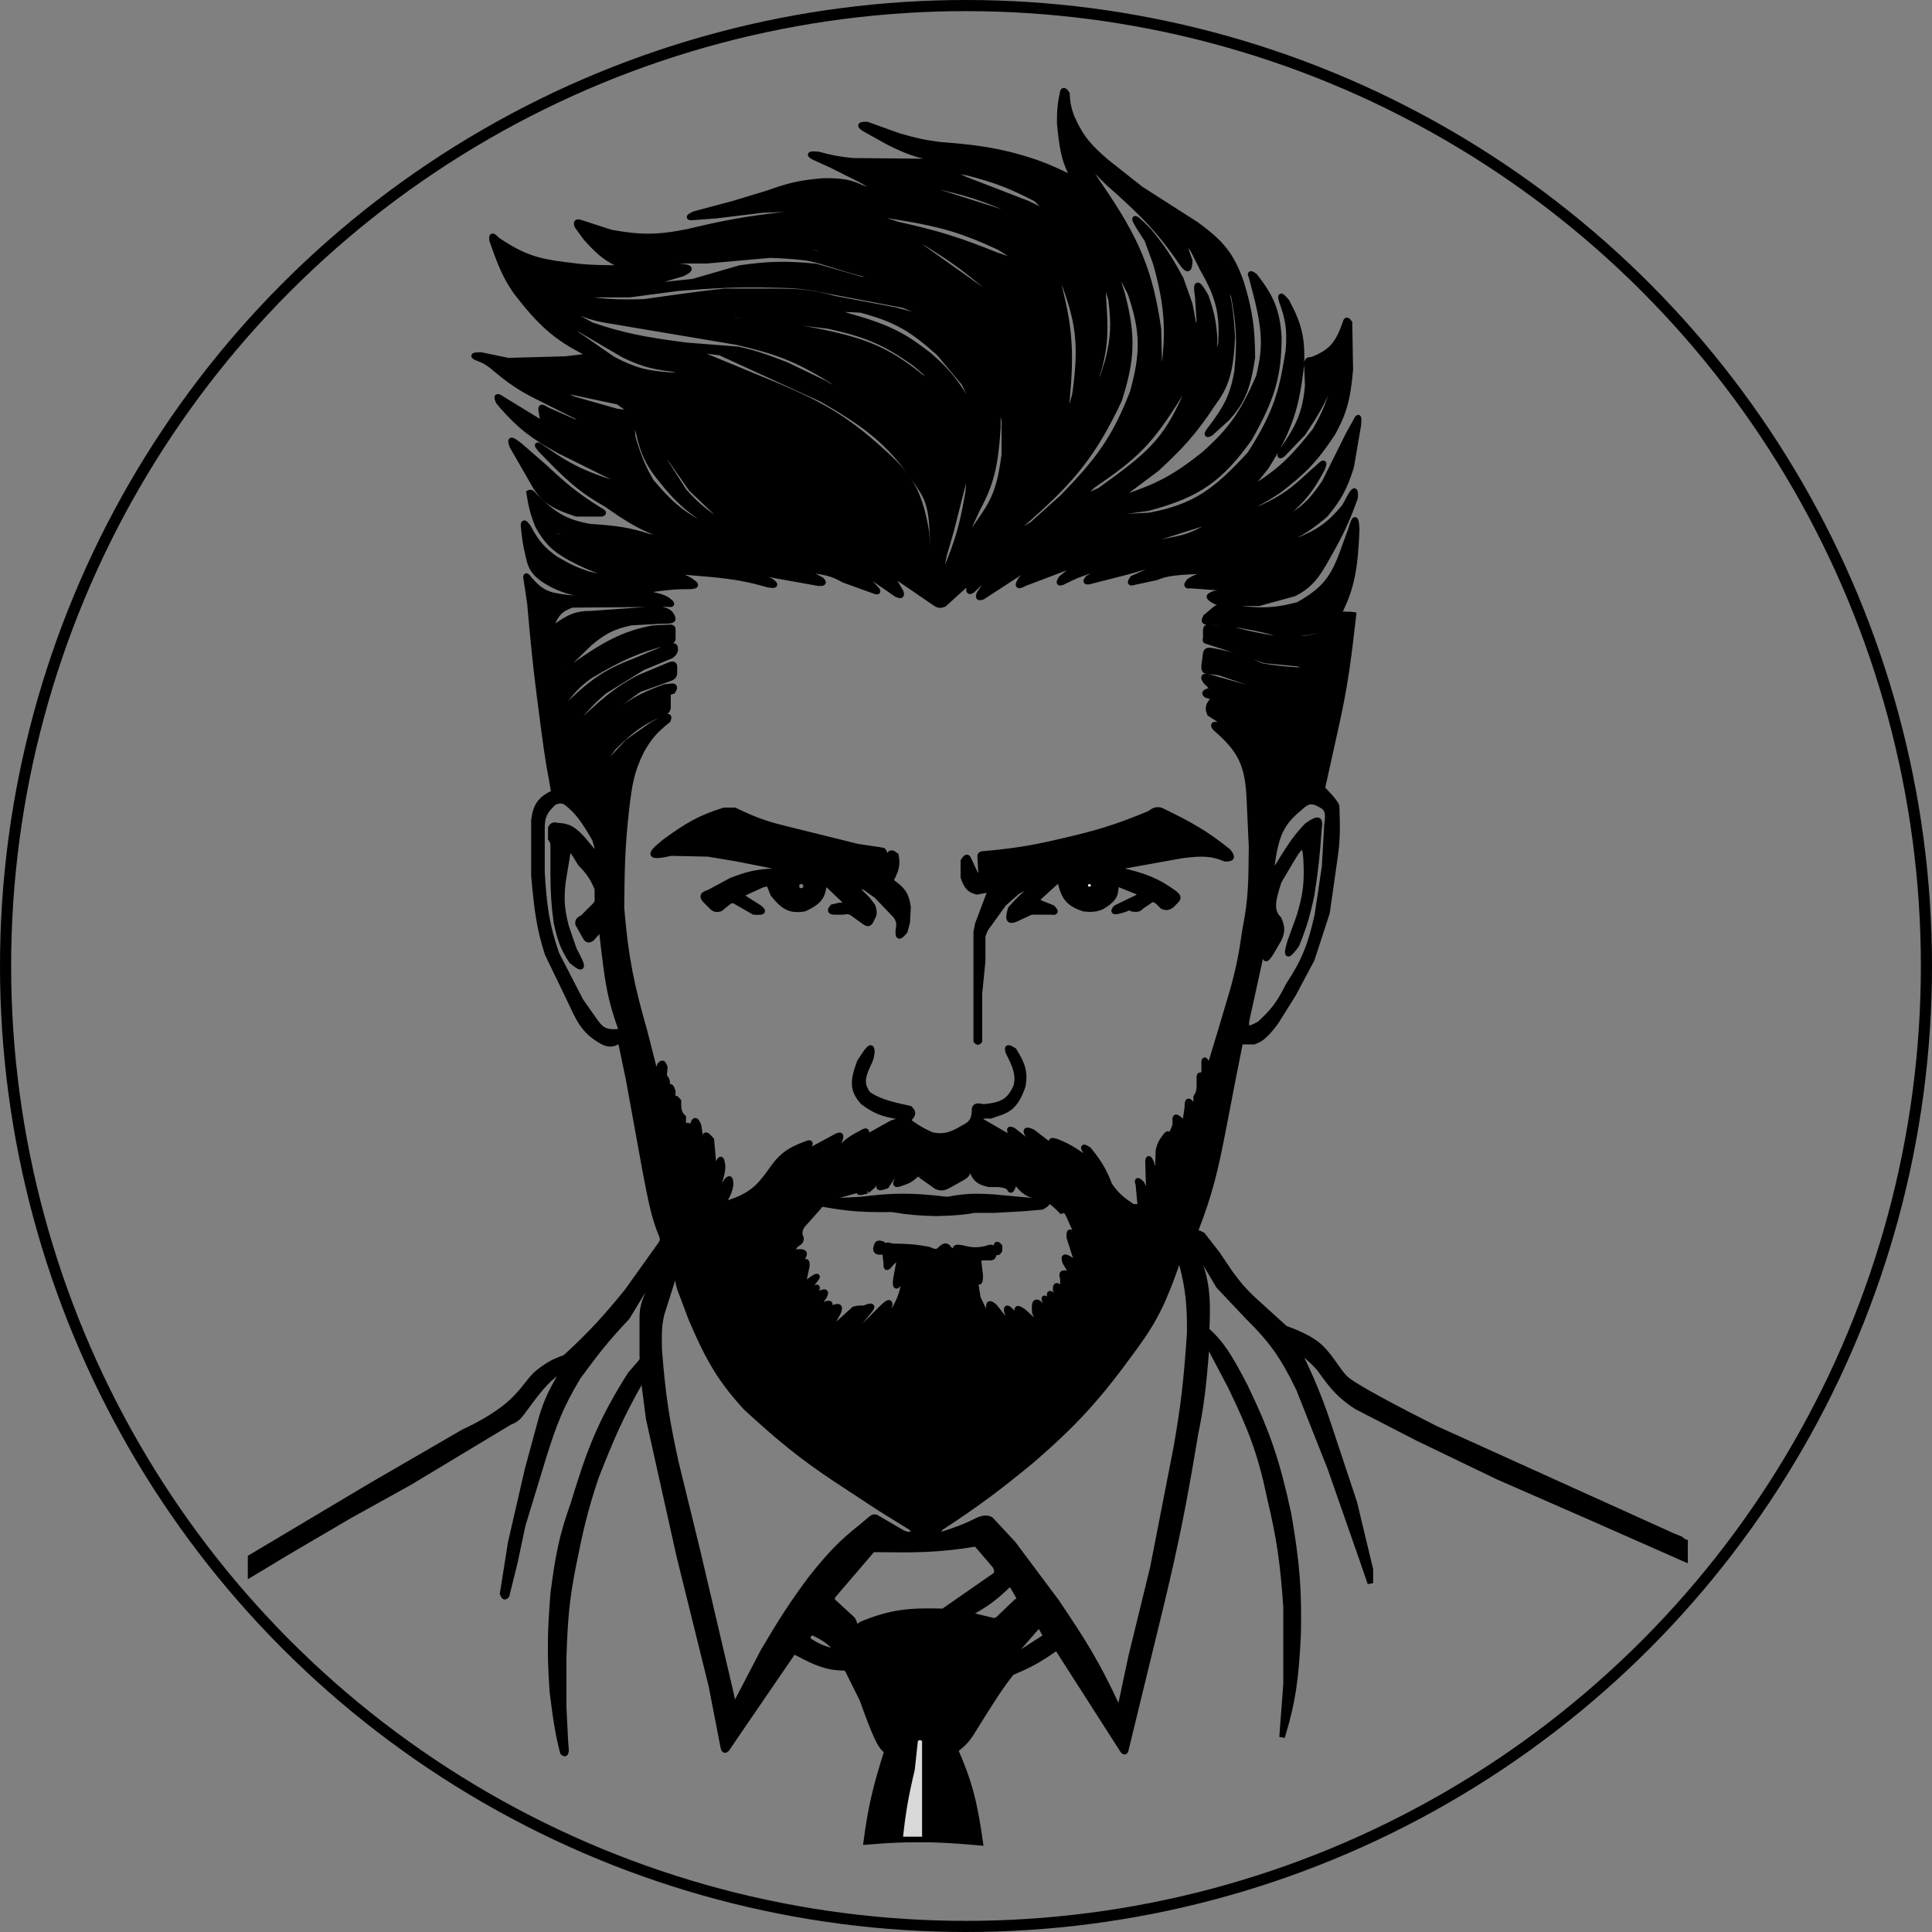 <svg width="347" height="347" viewBox="0 0 347 347" fill="none" xmlns="http://www.w3.org/2000/svg">
<rect x="0" y="0" width="347" height="347" fill="#808080" stroke="none"/>
<path fill-rule="evenodd" clip-rule="evenodd" d="M240.07 129.914C241.501 123.419 242.128 118.975 243.098 110.373C243.057 110.36 242.934 110.363 242.665 110.373H241.8C241.225 110.273 241.111 110.368 241.08 110.663C238.996 113.305 237.541 114.292 234.159 114.716H229.114C225.562 114.13 223.595 113.721 220.175 112.689H217.58C216.95 112.577 216.632 112.556 216.571 113.123V114.571C216.457 114.968 216.46 115.125 216.715 115.15L219.454 116.018L227.239 118.624L233.15 119.203C235.845 120.21 236.008 120.499 233.15 120.361C230.6 120.197 229.176 120.063 226.663 119.637C223.531 118.267 221.617 117.63 217.724 116.887L217.681 116.882C217.053 116.812 216.689 116.772 216.571 117.321L216.282 119.492C216.233 120.241 216.317 120.476 216.715 120.505L219.022 120.795L224.5 122.676L230.555 124.992C235.042 127.939 235.185 128.262 230.123 125.861L225.509 123.979L216.859 121.518C216.233 121.479 215.983 121.531 216.571 122.387L217.58 123.4C217.872 124.007 217.85 124.176 217.436 124.124H217.003C216.398 124.369 216.233 124.519 216.715 124.848L220.608 126.005L225.077 128.321L231.276 131.94C233.927 134.235 234.837 135.126 230.555 132.664L227.816 130.927L223.923 128.611L219.022 126.295C218.004 125.945 217.689 125.876 217.58 126.005C217.012 126.77 216.907 127.237 217.292 128.177L218.877 129.19L223.923 132.664L228.681 136.716C230.693 138.642 230.346 138.601 228.104 137.295L225.221 134.979C222.396 132.375 220.915 131.131 218.877 130.203C218.075 130.083 217.707 130.064 218.301 130.782C222.57 134.478 223.993 137.029 224.356 142.651L224.788 152.059C224.727 158.002 224.77 161.358 223.635 166.967C223.04 171.171 222.604 173.52 221.473 177.678L219.454 184.481L217.436 191.139C217.27 191.536 217.17 191.715 216.859 191.139C216.478 190.466 216.24 189.995 216.282 190.995V192.587C216.141 192.779 216.143 192.906 216.282 193.166L217.003 194.468C217.022 195.263 216.926 195.387 216.427 194.613L215.994 193.455C215.506 192.902 215.382 192.98 215.417 193.889V195.192C215.37 195.945 215.279 196.361 214.841 197.074V199.245C214.55 199.762 214.418 199.819 214.264 199.245V198.666C213.554 197.64 213.229 197.327 213.255 198.955L212.822 201.85C212.723 202.686 212.638 202.992 212.246 202.14L211.957 201.126C211.283 200.561 211.004 200.425 211.092 201.271V201.85V201.995L210.804 202.863C210.589 203.17 210.472 203.526 210.371 204.456V206.627C209.756 207.338 209.49 207.569 209.651 206.627L209.939 204.166C209.849 203.685 209.792 203.436 209.362 204.021C208.598 204.989 208.315 205.556 208.065 206.627L207.921 210.824L207.92 210.874C207.912 211.683 207.907 212.151 207.344 210.969L206.767 208.798C206.414 208.071 206.245 207.811 206.191 208.653L206.335 213.43C206.104 213.944 205.956 214.092 205.614 213.719L205.037 212.561C204.4 211.973 204.151 211.813 204.46 212.706L204.749 215.89C204.857 216.51 204.881 216.794 204.605 216.759H203.451C201.588 215.526 200.601 214.76 199.27 212.851C198.252 210.202 197.421 208.811 195.522 206.482C194.624 205.909 194.419 205.891 194.945 206.771L195.378 207.785C195.256 208.398 195.12 208.474 194.657 207.785C192.782 206.473 191.717 205.822 189.755 205.035C188.862 204.775 188.619 204.796 189.178 205.469C189.195 206.148 189.004 206.112 188.458 205.614L185.43 203.298C184.352 202.864 184.096 202.905 184.565 203.732L185.286 204.745C185.597 205.562 185.539 205.742 184.709 205.179L181.97 203.008C181.501 202.827 181.3 202.772 181.393 203.008L181.537 203.877C181.461 204.218 181.405 204.378 181.105 204.166L176.347 201.416C175.726 201.004 175.776 200.781 176.636 200.403H177.933C180.555 199.447 182.194 199.432 183.7 195.047C184.094 192.731 183.778 191.34 182.114 188.679C181.187 188.101 180.764 187.904 181.105 188.968C182.461 191.626 182.994 193.034 182.547 195.047C181.407 197.65 180.163 198.523 176.636 198.811C175.731 198.633 175.242 198.553 175.05 199.1C175.037 200.964 174.661 201.77 173.031 202.574C170.703 203.972 169.472 204.257 167.409 203.877C165.788 203.16 164.901 202.665 163.372 201.561C163.226 201.261 163.197 201.099 163.372 200.837C164.037 200.123 164.071 199.739 163.372 199.1C159.214 198.238 157.605 197.662 155.875 196.495C154.819 194.934 154.653 193.867 155.875 191.284C156.361 190.366 156.511 189.825 156.596 188.823C156.523 188.152 156.449 187.85 155.587 188.968L154.434 190.705C153.092 194.235 153.134 195.858 155.01 197.942C157.027 199.437 158.385 200.065 161.498 200.548C162.167 200.864 162.48 201.028 162.075 201.126L160.2 201.705L156.308 203.877C155.138 204.215 154.658 204.315 155.587 203.587C155.702 203.034 155.483 203.027 154.578 203.587C152.827 204.453 151.873 205.171 150.253 206.916C149.74 207.456 149.605 207.494 149.82 206.771L150.829 204.745C151.13 203.842 150.983 203.702 150.108 204.166L144.486 207.206C143.831 207.399 143.538 207.458 144.197 206.771L145.351 205.758C145.579 205.277 145.523 205.157 144.774 205.469C141.46 206.672 140.105 207.846 138.286 210.535C136.162 213.496 134.65 214.806 130.934 216.035C130.127 216.271 129.897 216.238 130.069 215.745C130.734 214.577 131.02 213.938 131.222 212.851C131.206 211.684 131.075 211.44 130.501 212.127L129.492 213.574C128.919 213.825 128.803 213.719 128.915 213.14C129.498 211.429 129.765 210.529 129.78 209.377C129.619 208.415 129.525 207.911 129.204 208.508L128.627 209.666C128.283 210.485 128.147 210.659 128.195 209.522L127.762 204.745C126.91 203.732 126.552 203.465 126.609 204.745V208.798C126.226 210.021 126.057 210.351 126.032 208.798V205.903L125.455 202.14C124.99 201.045 124.742 201.018 124.446 201.995L124.302 204.89C124.048 205.398 123.917 205.412 123.725 204.89V203.008L123.724 202.977C123.706 202.32 123.696 201.943 123.293 202.284C122.711 202.512 122.483 202.529 122.716 201.85V200.692C122.056 200.03 121.787 199.511 121.851 197.797C121.456 197.3 121.275 197.115 121.274 197.508V198.376C120.909 199.274 120.771 199.32 120.698 198.232L120.842 196.061C120.495 194.947 120.307 194.95 119.977 195.771L119.833 196.929C119.278 197.32 119.011 197.471 119.256 196.64L119.833 194.903C119.866 194.209 119.801 193.843 119.256 193.31L119.4 191.718C119.169 191.15 119.085 190.659 118.535 191.284L118.247 192.153C117.883 192.449 117.706 192.522 117.526 192.153L115.796 185.35C113.416 176.988 112.364 172.171 111.615 163.059C111.695 156.292 111.697 152.51 112.48 145.546C112.998 141.016 113.36 138.522 115.219 134.835C116.504 132.586 117.43 131.362 119.977 129.335C120.166 128.741 120.181 128.502 119.4 128.9L117.094 130.203L112.768 133.243L108.876 137.44C107.825 138.204 107.514 138.3 108.299 136.861L110.173 134.256C113.234 131.268 115.033 129.753 118.824 128.177C119.592 127.882 119.846 127.662 119.977 127.163V124.848C119.971 124.53 120.019 124.379 120.409 124.269L120.842 124.124C121.184 123.519 121.246 123.266 120.698 123.255L119.4 123.4C114.745 125.079 112.202 126.538 107.867 130.637L104.407 134.4C103.421 135.288 103.078 135.479 103.83 133.822L107.434 129.769C110.263 127.223 111.862 125.859 114.787 123.834L119.977 121.953C120.804 121.68 121.095 121.469 121.13 120.939V119.782C121.099 119.27 120.906 119.176 120.121 119.492L114.931 121.663C110.567 123.891 107.909 126.305 103.109 130.927C101.807 132.481 101.655 132.471 102.677 130.492L102.684 130.482C104.733 127.865 105.884 126.394 108.587 124.124L115.363 119.926L120.554 117.755C121.055 117.406 121.207 117.074 121.274 116.742C121.269 116.248 121.215 116.069 120.986 116.018L120.121 116.163L113.922 118.768C108.628 120.766 105.872 122.766 101.235 127.453C100.521 127.98 100.27 128.063 100.658 127.019C102.472 124.428 103.578 123.104 105.992 121.374C111.202 118.315 114.214 116.804 120.121 115.295C120.716 115.119 120.884 114.962 120.842 114.571V113.268C120.869 112.824 120.818 112.622 120.121 112.689L117.238 112.834C112.084 113.829 108.693 115.54 101.811 120.505L101.729 120.549C100.796 121.044 100.249 121.335 101.379 119.926L105.992 115.439C108.414 113.464 109.93 112.554 113.345 111.821L118.679 111.531C120.193 111.541 120.888 111.506 120.842 111.097C120.524 110.081 120.046 109.657 118.247 109.36L106.137 110.229C103.733 110.202 102.344 110.715 99.793 112.544C99.223 112.789 99.009 112.795 99.072 112.255C99.829 110.397 100.448 109.489 102.677 108.636L119.833 108.492C120.594 108.578 120.774 108.536 120.409 108.202C119.727 107.526 118.988 107.204 116.949 106.755C116.239 106.325 116.156 106.128 116.805 105.886C119.663 105.469 121.269 105.299 124.158 105.307C124.984 105.223 125.061 105.093 124.59 104.728C123.521 103.869 122.643 103.534 120.698 103.136C119.381 102.622 118.956 102.397 120.986 102.557L127.762 103.136C132.012 103.558 134.272 103.948 137.998 105.018C139.182 105.19 139.476 105.133 138.575 104.439L136.701 103.426C135.634 102.781 135.464 102.573 136.989 102.847L138.863 103.281L146.937 104.728C147.869 104.793 148.077 104.699 147.513 104.149L144.63 102.557C144.014 102.076 144.125 101.971 145.062 102.123L146.793 102.557C148.79 102.88 149.851 103.19 151.55 104.149L156.74 106.031C157.672 106.388 157.761 106.314 157.461 105.886L155.299 103.57C154.771 102.672 154.852 102.534 156.019 103.281L161.065 106.755C161.8 107.066 162.002 107.019 161.786 106.321L160.344 103.86C160.002 103.24 159.992 103.044 161.209 103.715L167.985 108.347C168.623 108.778 168.968 108.75 169.571 108.492L174.041 104.439C174.63 104.173 174.876 104.112 174.761 104.584L174.041 105.742C174.015 106.305 174.179 106.3 174.617 106.031L177.501 103.281C178.141 102.631 178.255 102.662 178.077 103.426L175.915 106.61C175.629 107.312 175.765 107.433 176.492 107.189L184.709 101.834C185.432 101.559 185.562 101.624 185.142 102.268L183.412 104.005C182.585 105.315 182.809 105.413 184.133 104.728L191.774 101.834C192.706 101.507 192.97 101.534 192.783 102.123L190.62 103.86C190.184 104.567 190.099 104.827 190.764 104.584C193.287 103.313 194.703 102.769 197.252 102.123C198.112 101.985 198.354 102.024 197.829 102.557L195.378 103.86C194.924 104.446 195.023 104.551 195.666 104.439L202.442 102.702L208.065 101.11C209.308 101.016 209.561 101.072 208.497 101.544L207.056 102.268L203.451 103.86C202.991 104.519 202.832 104.815 203.595 104.584L207.632 103.715C209.502 102.932 211.449 102.637 217.724 102.557C218.675 102.879 218.931 103.03 217.868 103.136C215.629 103.391 214.596 103.637 213.543 104.439C213.008 105.133 213.109 105.268 213.832 105.163L219.939 105.622C220.635 105.962 220.603 106.113 220.031 106.321L218.157 106.61C217.255 106.958 217.089 107.114 217.292 107.334C218.03 107.992 218.543 108.199 219.598 108.347H226.086L232.429 106.61C235.26 105.169 236.563 103.478 238.629 99.662C240.767 95.883 241.849 93.667 243.386 89.386C243.457 87.961 243.308 87.77 242.521 89.096L241.512 90.978C238.9 94.124 237.028 95.511 232.862 97.202L226.518 99.662C225.263 99.754 224.95 99.692 226.086 99.084C231.327 97.05 234.152 95.798 238.052 92.425C240.414 89.569 241.451 87.718 242.665 83.886L243.963 76.359C244.063 74.999 244.054 74.497 243.531 75.635L242.233 77.951L237.908 86.636C235.61 90.038 234.039 91.663 230.267 93.583C229.529 93.891 228.955 94.186 229.979 93.149C233.538 90.284 235.236 88.378 237.475 84.175C237.858 83.169 237.945 82.781 236.8 83.886L235.169 85.333C232.279 88.04 230.513 89.384 226.807 91.123L221.617 93.149C220.824 93.158 220.486 93.118 221.328 92.425C224.765 91.021 226.622 90.118 229.69 88.083C233.877 84.865 236.081 82.786 239.35 77.806C241.286 74.301 242.049 71.894 242.521 66.372L242.377 57.977C241.996 57.46 241.811 57.318 241.656 57.977C240.323 61.788 239.12 63.27 235.601 64.635C234.94 64.585 234.702 64.815 234.736 65.359L234.88 69.267C234.457 73.917 233.444 76.509 230.123 81.135C229.82 81.854 229.828 82.023 230.411 81.57L234.015 77.806C236.303 74.371 237.511 72.401 239.061 68.543C239.498 67.535 239.647 67.629 239.782 68.688C238.732 72.305 237.995 74.238 236.178 77.372C232.559 81.881 230.416 84.282 225.509 87.359C224.656 87.641 224.239 87.754 224.933 86.925L227.383 83.886C231.736 76.999 232.852 72.971 233.727 65.648C233.934 60.879 233.352 58.378 231.132 54.214C229.985 52.821 229.89 52.982 230.267 54.214C231.377 57.289 231.702 59.155 231.42 62.898C230.301 69.903 229.469 73.868 224.5 81.57C218.358 88.27 214.556 91.065 206.479 92.57L200.856 92.86C199.439 92.581 198.888 92.415 200.856 91.991L206.191 91.267C215.375 88.823 219.206 85.928 224.356 78.82C228.532 71.472 229.673 67.451 229.69 60.437C229.339 55.926 228.455 53.536 225.365 49.582C224.698 49.12 224.403 48.952 224.788 49.727L225.942 54.214C227.234 59.763 227.314 62.719 226.086 67.674C223.351 73.955 221.327 77.092 216.282 81.57C210.973 85.828 207.785 87.417 201.865 89.386C200.787 89.716 200.483 89.729 201.577 88.807L207.776 84.175C211.999 80.227 214.298 77.858 217.868 72.451C220.179 69.324 221.03 66.874 221.328 60.582C221.035 55.59 220.66 53.016 219.31 49.148C218.872 47.65 218.887 47.381 219.742 48.713L221.617 53.2C222.531 58.253 222.752 61.172 222.193 66.661C221.484 70.999 220.271 73.331 217.147 77.372C216.667 78.104 216.788 78.144 217.436 77.806L220.463 75.056C222.945 72.252 224.057 70.067 224.933 64.201C224.873 58.881 224.501 55.928 222.914 50.74C221.159 45.724 219.261 43.531 214.841 40.318L204.893 33.95L198.838 29.173C195.792 26.551 194.217 24.954 192.494 21.068C192.005 19.721 191.742 18.943 191.629 16.87C191.629 16.87 191.136 15.942 190.908 16.436C190.433 18.58 190.336 19.823 190.332 22.081C190.739 26.296 191.065 28.479 192.35 31.055C192.658 31.752 192.577 31.921 191.774 31.634C188.197 29.889 186.038 29.026 181.682 27.87C177.663 26.875 174.807 26.467 168.706 25.989C165.837 25.611 164.227 25.24 161.354 24.397L155.731 22.37C154.376 22.359 154.275 22.537 155.443 23.239L159.624 25.555C162.83 27.155 164.655 27.833 167.985 28.449C168.627 28.926 168.696 29.079 167.985 29.028L153.136 28.884C150.752 28.632 149.4 28.41 146.937 27.726C145.529 27.633 145.071 27.671 146.36 28.305L149.243 29.607L154.434 32.213L158.47 34.529C159.091 35.107 159.01 35.21 157.749 34.818L154.578 33.66C152.706 32.769 151.309 32.482 147.946 32.502C144.198 32.802 142.039 33.204 137.998 34.673L131.799 36.555L124.735 38.437C123.471 39.042 123.642 39.117 124.735 39.016L128.627 38.726L136.989 37.713L144.774 37.423C145.597 37.84 145.693 37.998 145.207 38.147L140.737 38.581C134.179 39.313 130.415 39.999 123.581 41.621C117.967 42.758 114.956 42.69 109.741 41.766L104.407 40.029C103.588 39.769 103.42 39.884 103.686 40.608L105.272 42.779C107.36 45.053 108.565 46.231 111.038 47.411C111.508 48.07 111.716 48.157 111.183 48.134H109.885C106.561 48.113 104.699 48.019 101.379 47.555C96.505 46.956 93.829 46.162 89.269 43.068C88.456 42.212 88.244 42.207 88.404 43.213C89.917 47.553 90.826 49.735 92.729 52.477C97.044 58.024 99.725 60.551 105.272 63.332C105.817 63.773 105.955 63.977 105.127 64.056L101.667 64.49L91.287 64.78L86.385 63.766C85.167 63.783 84.797 63.847 85.52 64.201C86.71 64.628 87.32 64.934 88.26 65.648C91.505 68.388 93.378 69.728 96.91 71.438L103.83 74.912C104.371 75.759 104.287 75.993 103.109 75.78L98.207 73.609C97.469 73.148 97.099 72.947 97.198 73.609L97.486 75.346C97.496 75.983 97.34 76.017 96.91 75.78L90.278 71.727C89.335 71.094 89.041 71.025 89.557 72.162L90.278 73.03C93.367 76.493 95.538 78.264 100.514 80.991L110.75 86.057C111.247 86.987 111.106 87.133 110.173 86.78C105.096 85.171 102.355 83.93 97.775 80.701C96.392 79.716 96.244 79.732 97.054 80.701C101.446 85.232 103.908 87.771 108.876 90.544C112.872 93.349 115.154 94.792 119.544 96.333C120.093 96.826 120.081 96.984 119.112 96.912L116.373 96.333C113.097 95.269 110.792 94.905 105.992 94.597C101.445 93.811 99.362 92.411 96.045 89.096C95.589 88.56 95.352 88.351 95.035 88.517C95.434 90.974 95.751 92.293 96.621 94.452C98.173 97.197 99.364 98.467 102.244 100.097C105.161 101.663 106.869 102.35 110.029 103.281C110.745 103.938 110.659 104.071 109.885 104.005L105.704 103.136C103.431 102.366 102.135 101.774 99.793 100.386C97.521 98.787 96.427 97.586 94.891 94.741C94.315 93.93 94.073 93.695 94.026 94.307C94.226 96.463 94.371 97.67 94.891 99.807C95.357 102.118 96.038 103.319 99.216 105.018C101.838 106.292 103.664 106.753 107.867 106.9C108.587 107.044 108.422 107.389 107.867 107.478H104.551C102.546 107.451 101.392 107.359 99.216 106.9C97.554 106.43 96.674 105.818 95.18 104.149C94.764 103.602 94.535 103.303 94.459 103.57L95.18 108.347C95.762 115.059 96.124 118.744 96.91 124.992C97.941 133.05 98.456 136.802 99.072 139.901L99.505 142.361C96.959 143.562 96.27 144.704 95.9 147.283V157.27C96.454 163.55 96.896 166.813 98.351 171.31L102.677 180.284C103.955 183.062 104.713 184.42 106.281 185.784C108.659 187.613 109.63 187.812 110.894 187.087C111.339 186.938 111.484 187.097 111.615 187.666L112.913 193.889L115.94 210.535C116.926 215.584 117.453 218.528 118.824 221.825C118.846 221.879 118.866 221.931 118.885 221.982C119.059 222.453 119.069 222.761 118.824 223.272L112.624 231.957C108.663 236.81 106.282 239.439 101.523 243.825C99.599 244.512 98.549 245.036 96.766 246.431C95.035 247.733 94.026 250.194 90.71 252.799C87.394 255.405 83.358 257.142 83.358 257.142L66.634 266.839L45.008 279.721V282.761L51.496 278.853L62.597 272.34L73.554 266.26L91.575 255.405C92.507 255.072 93.015 254.714 93.882 253.523C96.568 249.882 98.055 247.919 100.226 246.431C100.981 246.135 101.018 246.308 100.802 246.865C98.778 250.287 97.872 252.27 96.91 255.984L94.747 263.945L91.72 277.116L90.278 286.235C90.543 286.902 90.701 286.912 90.999 286.524L92.44 280.735L93.882 273.932L97.631 261.629C99.475 255.779 100.66 252.566 103.83 247.299C107.134 242.78 109.038 240.38 112.624 236.588L116.661 229.93C117.285 229.684 117.429 229.754 117.382 230.22C115.817 233.323 115.393 234.67 115.363 236.444V243.536C115.408 244.067 115.402 244.35 115.075 244.694L113.201 246.865C107.748 255.488 105.841 260.699 102.965 270.168C100.875 275.985 100.218 279.591 99.361 286.235C98.842 292.875 98.715 296.689 99.216 303.893C99.865 309.099 100.266 311.575 101.091 314.749C101.433 315.05 101.577 315.057 101.667 314.46L101.523 312.433L101.235 306.643V297.669C101.467 290.937 101.742 287.257 102.965 281.169C104.196 274.974 104.968 271.509 107.002 265.392C109.802 258.207 111.505 254.331 115.075 248.023C115.412 247.688 115.57 247.607 115.652 248.168L116.517 254.826L121.995 279.432L127.762 302.735L129.925 313.881C130.055 314.373 130.192 314.43 130.501 314.17L134.25 308.67L142.179 297.09C142.376 296.688 142.581 296.655 143.044 296.801C146.802 298.822 148.743 299.539 151.694 299.551C152.128 299.731 152.281 299.891 152.415 300.275L154.866 305.196C157.088 311.387 158.175 314 159.335 314.46C157.162 321.32 156.372 324.881 155.587 330.815C159.707 330.472 162.895 330.331 166.111 330.373C169.135 330.413 172.185 330.614 176.059 330.96C175.059 323.851 174.148 320.152 171.59 314.315C173.149 313.114 173.884 312.303 174.906 310.551C178.111 305.414 179.827 302.706 181.682 300.42C184.767 299.098 186.459 298.235 189.323 296.222C189.653 295.948 189.806 295.973 190.043 296.222L201.721 314.46C201.939 314.675 202.033 314.668 202.154 314.46L208.641 287.827C211.324 276.591 212.64 269.952 214.697 257.576C215.683 252.776 216.142 249.414 216.715 241.654C216.756 241.353 216.877 241.415 217.147 241.654L221.04 249.036C224.621 256.51 226.387 260.814 228.104 269.155C229.79 276.245 230.431 280.517 230.988 288.695V302.446L230.267 311.999C232.271 305.426 232.763 301.304 233.15 293.617C233.312 285.676 232.981 280.952 231.42 271.905C229.379 262.485 227.692 257.469 223.635 249.036C220.692 243.332 219.185 241.095 216.715 238.904C216.969 233.208 216.832 230.107 214.841 225.154V224.14L218.877 230.943L224.068 236.444C228.329 240.655 230.391 243.45 233.294 249.47L238.917 263.655L244.684 280.156L246.126 284.353V281.893L243.242 269.879L238.485 255.55C237.043 251.063 233.727 243.102 232.429 241.944C231.132 240.786 235.972 244.224 237.331 246.286C239.53 249.365 240.875 250.85 243.675 252.655L254.632 258.3L269.049 265.247L285.917 272.629L302.64 280.011V276.971C302.45 276.914 302.273 276.803 301.775 276.392L300.333 275.813L257.803 256.563C251.516 253.402 243.157 249.036 241.656 247.589C240.156 246.141 238.773 243.246 236.61 241.51C234.448 239.773 230.844 238.615 230.844 238.615L224.788 233.115C223.305 231.661 222.483 230.733 221.04 228.772L218.589 225.154L215.994 221.825L215.417 221.535C214.818 221.715 214.65 221.584 214.841 220.667C217.199 214.528 218.229 210.476 219.742 202.574L221.472 193.6L222.77 187.087H225.221C226.563 186.617 227.424 185.837 229.113 183.613L232.285 178.547L235.601 172.323L238.34 163.928L239.782 153.796C240.153 151.098 240.232 149.213 240.07 144.967C240.181 144.27 237.475 141.638 237.475 141.638L240.07 129.914ZM145.927 293.182C147.716 294.037 148.571 294.564 149.676 295.643C149.918 296.285 149.883 296.497 149.388 296.511C147.764 296.066 146.833 295.664 145.207 294.63C144.909 293.75 145.244 293.473 145.927 293.182ZM187.016 292.314C186.582 291.982 186.361 291.987 186.007 292.459L182.979 295.932C182.836 296.781 182.944 296.949 183.412 296.801L187.448 294.196C187.741 294.159 187.828 294.057 187.737 293.617L187.016 292.314ZM181.826 284.787C181.43 284.502 181.228 284.442 180.961 284.787C178.7 286.938 177.344 287.954 174.761 289.419C174.206 289.693 174.091 289.851 174.473 290.143L178.077 291.011C178.429 291.169 178.685 291.129 179.231 290.867L182.547 287.682C183.057 287.56 183.164 287.38 182.979 286.814L181.826 284.787ZM212.246 226.891C213.456 231.557 213.709 234.302 213.687 239.338C213.115 247.95 212.587 252.514 211.236 260.181L207.056 281.603L203.163 297.525L201.289 306.354C201.104 306.945 200.985 307.176 200.568 306.354C196.95 298.546 194.416 294.6 189.755 287.682L181.97 277.261L177.933 272.919C177.288 272.597 176.827 272.639 175.915 272.919C173.492 274.142 172.057 274.684 169.427 275.524L168.274 275.669L163.949 275.524C163.409 275.674 163.067 275.698 162.219 275.379L157.749 272.774C157.242 272.419 156.959 272.369 156.452 272.774L154.722 274.221C150.956 277.204 149.042 279.292 145.783 283.34C142.193 288.143 140.345 291.101 137.133 296.511L132.376 305.63C132.168 306.33 132.192 306.896 131.655 305.92L131.078 303.314L128.771 293.472L125.311 278.708L121.419 262.787C119.78 255.373 119.06 250.975 118.391 242.378C118.356 239.71 118.296 238.176 118.824 236.009L120.986 229.206C121.186 228.779 121.355 228.835 121.707 229.206C121.79 230.258 121.892 230.754 122.139 231.522L124.158 236.878C127.498 244.713 129.683 248.068 133.961 252.799C140.182 258.487 143.705 261.4 150.108 265.681L158.038 270.892L163.66 274.366C164.152 274.953 164.266 275.223 163.949 275.524L168.274 275.669C168.106 275.345 168.324 275.035 168.995 274.366C175.587 270.031 179.174 267.368 185.43 262.208C193.154 255.499 197.248 251.055 204.028 241.654C207.572 236.781 209.086 233.419 211.381 226.891C211.436 226.777 211.488 226.685 211.536 226.611C211.813 226.187 211.983 226.377 212.246 226.891ZM149.676 286.524L156.74 278.274L157.119 278.279C164.214 278.366 168.307 278.417 175.338 277.261L178.798 281.314C179.145 282.118 179.127 282.458 178.798 282.906L169.427 289.419C163.255 289.236 159.967 289.569 154.722 291.735C154.188 292.168 153.905 292.36 153.568 292.169C153.541 291.772 153.455 291.494 153.136 290.867L149.676 287.682C149.317 287.277 149.351 287.019 149.676 286.524ZM97.631 93.004C96.788 92.625 96.713 92.704 97.198 93.294L99.793 96.189C102.832 98.232 104.505 98.938 107.434 99.518C108.242 99.642 108.286 99.502 107.722 98.939C103.336 97.66 101.19 96.214 97.631 93.004ZM216.138 95.031C217.686 93.322 217.331 93.309 215.562 94.162L208.209 96.478C205.701 97.36 205.319 97.651 208.786 97.347C211.567 96.733 213.02 96.728 216.138 95.031ZM212.822 71.293C212.822 71.293 217.073 62.448 211.813 71.004C206.553 79.559 203.915 81.959 196.243 87.215C193.513 89.669 194.119 89.648 197.54 88.083C206.267 81.813 209.198 79.402 212.822 71.293ZM219.31 61.595C218.104 66.426 217.785 66.747 218.157 61.016C217.979 57.933 217.615 56.223 216.571 53.2C215.123 50.729 214.693 50.432 215.129 53.345L215.417 57.687C214.968 60.337 214.714 60.418 214.264 57.687L213.687 54.648L212.101 50.161C210.169 46.584 208.965 44.649 206.335 41.476C203.065 38.132 203.073 38.573 206.046 43.068L207.632 47.411C209.864 55.523 209.916 59.855 208.93 67.385C207.683 72.221 207.441 72.275 208.209 65.359L208.065 59.135C206.576 48.706 204.186 43.077 197.54 33.371C193.633 27.691 194.56 28.31 198.982 32.792C204.943 38.066 208.11 41.129 212.39 47.411C213.308 48.599 213.62 48.571 213.687 46.832L213.111 45.239C212.351 42.259 212.686 42.346 214.408 45.095L215.994 48.279C219.012 53.494 219.549 56.408 219.31 61.595ZM203.019 52.621C199.737 46.13 199.582 46.587 201.577 52.911C203.523 60.423 203.336 64.571 201 71.872C196.472 81.395 192.828 85.943 184.853 93.004C179.772 97.249 180.583 97.014 185.43 94.162L190.908 89.241C197.244 82.721 200.242 78.747 203.451 70.425C205.357 63.473 205.394 59.576 203.019 52.621ZM199.559 53.779C198.261 49.148 197.898 49.766 198.261 55.082C198.625 60.398 198.375 63.35 196.675 68.543C195.691 71.962 195.821 72.195 198.117 67.53L198.982 64.78C200.013 60.704 200.111 58.289 199.559 53.779ZM191.341 51.463C188.982 46.671 188.748 46.708 190.332 51.898C192.174 59.211 192.383 63.611 191.629 71.872C191.155 76.777 191.216 77.853 193.071 70.859C194.212 62.762 193.932 58.487 191.341 51.463ZM186.007 35.687C189.145 38.51 188.873 38.736 184.565 36.555L173.32 32.213C169.56 30.514 168.991 30.043 173.896 31.055C179.101 32.392 181.693 33.466 186.007 35.687ZM180.961 38.437C188.604 41.101 189.2 41.135 181.826 37.858C176.221 35.398 173.221 34.53 167.985 33.371C161.187 31.979 162.479 32.52 167.697 34.239L180.961 38.437ZM178.942 45.819C183.964 47.531 184.456 47.401 179.375 44.371C173.254 41.55 169.567 40.355 162.363 39.16C154.823 37.881 153.601 37.899 161.209 40.318C168.551 41.946 172.408 43.181 178.942 45.819ZM164.67 43.792C161.284 40.933 162.473 41.473 166.544 43.792C170.878 46.467 173.066 48.058 176.636 51.029C179.33 54.131 179.006 54.161 175.482 51.463L164.67 43.792ZM147.946 44.95C151.831 46.794 151.946 47.076 146.504 45.529C143.767 44.426 142.133 44.123 139.152 43.792C135.549 43.247 135.143 43.077 139.584 43.068C142.989 43.339 144.817 43.764 147.946 44.95ZM154.578 50.161C163.149 51.267 160.777 50.595 155.587 49.292C150.397 47.99 146.948 46.522 144.486 46.253C142.024 45.983 140.672 45.902 138.286 45.819L126.897 46.832H121.419C118.377 47.49 117.555 47.788 121.995 47.845C124.234 48.018 124.205 48.329 122.572 49.148L118.103 50.45C112.052 52.061 114.15 51.812 118.824 51.174L124.446 50.595L132.952 48.134C138.059 47.422 141.024 47.339 146.504 47.845L154.578 50.161ZM160.633 55.661C171.3 58.532 169.246 57.575 162.219 54.792L149.243 52.332C145.369 51.481 143.128 51.227 139.007 51.174C132.474 50.994 128.672 51.23 121.851 51.753L113.057 52.911H106.281C101.629 52.58 101.458 52.759 105.848 53.779C109.834 54.52 115.796 54.214 115.796 54.214C115.796 54.214 124.281 52.947 130.069 52.332H138.431C143.181 52.339 145.788 52.438 149.82 53.635L160.633 55.661ZM99.361 53.779C95.959 51.342 95.752 51.366 99.361 54.648L106.281 58.411C111.787 60.255 115.534 61.04 123.293 62.029L132.52 62.753C135.229 63.334 137.162 63.966 141.17 65.503L148.09 68.832C156.284 73.832 155.822 73.224 149.243 68.253C143.003 64.362 139.261 63.049 132.376 61.451L110.029 57.687C105.733 57.083 103.432 55.978 99.361 53.779ZM154.578 55.661C148.529 55.298 148.067 55.598 154.578 57.398C160.774 59.319 163.05 60.877 166.832 63.766C170.333 66.791 171.753 68.714 173.896 72.306C176.284 75.648 176.325 75.236 173.176 68.832L168.706 63.477C164.034 59.278 161.097 57.355 154.578 55.661ZM130.501 57.398C124.031 56.627 125.196 56.487 132.087 56.529L148.811 58.556C155.734 60.062 159.073 61.565 164.237 65.214L166.111 66.806C170.238 71.974 170.627 72.724 166.111 68.253C160.386 63.572 156.727 61.705 149.243 60.003C142.44 58.494 138.075 58.173 130.501 57.398ZM103.542 60.003C101.232 57.496 102.186 57.928 105.127 59.714L112.048 63.766C114.984 65.133 116.74 65.784 120.554 66.227C126.523 67.068 126.893 67.346 120.554 67.385C116.102 67.117 113.804 66.488 110.029 64.49L103.542 60.003ZM126.897 64.056C122.062 62.557 123.137 62.512 129.348 63.332L147.658 71.727C156.253 76.675 160.551 79.988 165.823 88.373C167.319 90.971 167.427 93.538 167.553 98.215C166.987 102.348 166.743 101.651 166.4 95.61C165.252 88.865 163.68 85.963 159.624 82.149C152.573 75.561 148.169 72.966 139.872 69.411L126.897 64.056ZM110.75 73.898C113.055 74.23 114.336 74.411 111.038 72.162L103.542 70.569C98.148 69.507 98.849 69.991 103.109 71.727L110.75 73.898ZM114.643 77.372C113.573 74.03 113.37 74.384 113.633 78.53C114.667 81.952 115.353 83.743 116.949 86.491C120.055 90.129 121.958 91.998 126.32 94.307C130.348 96.505 129.812 95.932 127.474 94.017C123.031 91.17 120.937 89.075 117.67 84.754C115.895 82.191 115.354 80.508 114.643 77.372ZM120.121 82.004C118.406 79.738 118.089 79.621 119.544 83.017L122.86 88.228C125.064 90.667 126.338 91.665 128.627 93.294C131.351 95.135 131.919 95.371 129.925 93.294L124.158 87.794L120.121 82.004ZM173.176 86.057C174.344 80.419 174.467 81.185 173.896 88.373C173.019 93.424 172.361 96.159 170.581 100.676C168.577 105.495 168.469 104.908 169.571 99.662L170.869 95.175L173.176 86.057ZM180.384 75.635C179.268 69.415 179.194 71.461 179.231 76.793C178.786 83.531 178.049 86.76 175.626 91.267C172.063 98.829 172.344 99.02 176.492 92.86C178.839 89.498 179.668 87.028 180.384 81.714V75.635ZM106.137 152.493C107.539 154.047 107.881 154.036 106.857 150.756C104.674 146.912 103.557 145.601 101.667 144.098C100.971 143.726 100.505 143.709 99.505 144.098C97.773 145.697 97.331 146.721 97.342 148.73V156.691C97.707 162.942 98.193 166.211 99.937 171.31L104.262 179.705L107.002 183.613C108.063 185.039 108.809 185.355 110.318 185.35C111.438 185.351 111.769 185.166 111.327 184.192C109.705 179.577 109.229 176.707 108.587 171.454L108.155 167.836C108.175 166.69 107.903 166.82 107.29 167.402L106.281 168.56C105.726 168.907 105.456 168.854 105.127 168.27L103.83 165.954C103.754 165.363 103.977 165.122 104.695 164.796L106.857 162.625C107.304 162.153 107.354 161.821 107.29 161.178V159.586C106.432 157.615 105.769 156.634 104.262 155.099L103.109 153.217C102.406 152.278 102.129 152.181 101.956 153.217L101.091 158.428C100.725 161.776 100.94 163.483 101.667 166.388L103.109 170.586C104.976 174.027 104.791 174.351 102.677 172.612C101.08 170.202 100.584 168.621 99.937 165.665C99.498 162.358 99.386 160.451 99.361 156.98V152.348C99.41 151.5 99.297 151.133 98.928 150.612V148.73C99.205 148.16 99.526 148.13 100.226 148.296C102.078 148.369 103.049 148.933 104.695 150.756L106.137 152.493ZM230.411 154.085C228.667 157.042 227.996 157.816 228.681 153.796C229.449 149.205 230.65 147.399 233.583 144.967C234.988 143.672 235.778 143.748 237.187 144.532C238.533 145.204 238.628 146.126 238.34 148.151L237.908 155.678L236.61 164.362C235.403 169.782 234.306 172.565 231.42 176.955C229.713 180.405 228.527 181.808 226.23 183.902C224.073 185.126 223.432 185.039 224.068 182.455L226.23 172.612C227.131 168.238 227.34 168.026 227.239 171.165C227.176 172.523 227.423 172.445 228.249 171.165L229.69 168.704C230.312 167.345 230.311 166.556 229.69 165.086C228.241 163.622 228.476 161.94 229.69 158.283L231.997 154.375C233.915 151.134 234.402 151.424 234.592 154.375C234.795 158.342 234.603 160.611 233.294 164.796L231.709 169.139C230.887 171.977 231.262 171.851 232.862 169.718C234.236 166.298 234.832 164.298 235.601 160.599C236.315 155.955 236.576 153.357 236.899 148.73C237.191 147.008 236.749 146.867 234.736 148.296C232.882 150.236 231.98 151.59 230.411 154.085ZM165.39 211.114L168.274 213.14C169.262 213.5 169.788 213.236 170.725 212.706L173.031 211.403C173.68 211.031 173.803 210.673 173.896 209.956V209.377C173.966 208.11 174.093 208.515 174.329 209.377C174.914 211.603 175.664 212.298 177.645 212.706H179.375C180.876 212.897 181.17 213.118 181.393 213.574C181.571 213.916 181.706 213.684 181.97 212.995L181.682 212.416C181.585 211.474 181.756 211.435 182.402 212.127C183.697 214.002 184.674 214.627 186.872 215.022C188.436 215.372 189.234 216.052 190.62 217.482C191.341 217.252 191.575 217.528 191.918 218.206L193.215 221.101C193.489 222.167 193.344 222.274 192.639 221.68C192.167 221.122 192 221.121 192.062 222.259L193.071 225.443C193.763 226.916 193.644 227.113 192.639 226.456L191.918 226.022C191.143 225.599 190.994 225.725 191.341 226.746L192.206 228.193C192.815 229.225 192.64 229.27 191.773 228.772C190.671 228.463 190.636 228.783 190.908 229.641V230.654C191.067 231.403 190.938 231.516 190.476 231.378C189.703 230.669 189.582 230.863 189.611 231.667L189.899 232.68C190.446 233.945 190.352 234.023 189.611 233.259C188.528 232.07 188.279 232.002 188.746 233.404C189.198 234.274 189.122 234.358 188.313 233.693C187.12 232.61 187.46 233.321 188.602 235.286C189.038 236.137 189.015 236.313 188.169 235.72L187.304 234.707C186.103 233.515 185.688 233.492 185.863 235.72L186.439 237.022C186.755 238.465 186.699 238.779 185.574 237.167L183.844 235.575C182.554 234.683 182.475 234.93 183.123 236.299L183.556 237.167C184.068 238.415 184.066 238.608 183.123 237.312L181.826 235.72C180.642 234.47 180.544 234.779 181.249 236.878L182.402 239.194C182.94 240.974 182.896 241.24 181.826 239.628C180.891 237.564 180.115 236.525 178.654 234.707C177.732 233.909 177.488 233.994 177.645 235.286L178.077 236.299C178.661 238.057 178.458 238.073 177.357 236.733L175.626 233.114C175.276 231.015 175.265 230.451 175.05 229.496C174.834 228.541 174.904 228.739 175.338 229.062L175.482 229.641C175.939 230.592 176.022 230.281 176.059 229.206L175.771 226.601C175.674 225.989 175.96 225.875 176.78 225.877H177.789C178.318 225.91 178.42 225.681 178.51 225.154L178.366 224.285C178.16 223.987 177.886 223.977 177.068 224.285C175.331 224.657 174.392 224.555 172.743 224.14C171.864 223.976 171.586 224.024 171.59 224.43C171.468 225.019 171.217 225.001 170.436 224.285C170.031 223.681 169.725 223.64 168.995 224.285C168.419 224.929 167.957 224.988 166.832 224.43C164.491 223.988 163.017 223.88 160.2 223.851L159.768 223.706C158.925 223.564 158.81 223.824 158.903 224.575L159.191 226.891C159.089 228.029 159.416 227.672 160.056 226.891L160.489 226.456C161.249 225.916 161.355 226.135 161.498 226.601L160.921 229.641C160.711 231.529 161.072 231.086 161.786 230.075V229.206C162.543 228.304 162.53 228.679 162.507 229.347L162.507 229.351C162.183 232.044 161.698 233.347 160.489 235.43L158.47 238.325C156.898 240.813 156.558 241.164 157.749 238.325L159.191 236.299C160.179 233.653 159.974 233.38 158.326 234.996L153.568 239.773C152.619 241.022 152.353 241.178 152.848 239.483L155.875 235.72C156.939 234.503 156.754 234.359 155.154 234.996C154.599 234.963 154.282 234.949 153.424 235.141L150.541 237.746C149.561 238.486 149.242 238.564 149.82 237.022L150.541 235.72C150.924 234.709 150.837 234.407 149.388 234.996C148.481 235.809 148.143 236.027 148.667 234.851C149.261 234.14 149.208 233.97 148.09 234.272C146.95 235.369 146.71 235.369 147.369 233.693L147.946 232.97C148.401 232.091 148.434 231.782 147.081 232.391C146.063 233.503 145.889 233.47 146.36 232.101C146.936 231.179 146.941 230.984 146.072 231.522C145.377 231.922 145.287 231.766 145.783 230.654C147.061 229.113 147.213 228.762 145.351 230.075C144.04 231.278 143.718 231.411 144.342 230.075L144.918 227.325C144.934 226.56 144.823 226.423 144.342 226.891L143.621 227.47C142.297 228.004 142.233 227.779 143.332 226.456L144.053 226.022C144.713 225.042 144.502 224.811 143.332 224.864C141.958 225.539 141.834 225.283 142.9 223.562C143.95 223.007 144.083 222.62 143.621 221.825C143.605 220.869 143.789 220.392 144.486 219.653L146.937 216.903C147.169 216.506 147.373 216.323 147.658 216.28L148.811 215.745C148.295 215.595 148.273 215.463 149.388 215.022L153.568 213.864C154.674 213.054 154.297 213.216 154.289 213.864C154.122 214.323 154.699 214.158 155.727 213.865L155.731 213.864L156.74 212.995C157.295 212.111 157.572 212.068 158.038 212.706C157.61 213.464 158.081 213.367 159.191 212.995L160.921 210.39C162.194 207.248 161.952 208.514 161.642 210.39L161.065 212.127C160.652 212.879 161.046 212.856 162.507 212.272C163.304 212 163.7 211.709 164.381 211.114C164.773 210.559 164.994 210.758 165.384 211.108L165.39 211.114Z" fill="black"/>
<path d="M148.234 216.324C152.63 217.106 155.275 217.255 160.2 217.193C163.28 217.705 165.02 217.839 168.13 217.917C171.689 217.832 173.03 217.677 175.05 217.338H178.654L183.844 217.048L187.16 216.759C188.644 215.892 188.241 215.726 186.295 215.745L178.51 215.022C175.059 214.795 173.225 214.876 170.148 215.456C163.342 214.633 160.061 214.778 154.578 215.456L148.811 215.745L147.658 216.28C147.818 216.255 148.004 216.275 148.234 216.324Z" fill="black"/>
<path fill-rule="evenodd" clip-rule="evenodd" d="M119.4 151.191C116.641 153.422 116.229 154.164 120.554 153.217L127.185 153.362L132.376 154.23L139.728 155.678C140.71 156.045 140.677 156.201 139.728 156.401L137.854 156.546C135.397 156.764 133.972 157.136 131.366 158.138L127.33 160.309C126.245 160.642 126.06 160.923 126.609 161.612L128.05 163.059C128.503 163.347 128.79 163.365 129.348 163.204L130.79 162.046C131.398 161.601 131.712 161.615 132.376 162.046L135.403 163.783C137.305 163.906 137.105 163.634 136.412 163.059L133.673 161.322C133.098 160.92 133.144 160.699 133.817 160.309L136.989 158.862C137.973 158.651 138.373 158.636 138.286 159.151L138.863 160.599C140.634 162.743 141.736 163.658 144.486 163.204C146.898 162.076 147.685 161.204 147.946 159.151C147.976 158.407 148.208 158.432 148.955 159.151L151.55 161.612C152.074 162.397 152.057 162.688 150.829 162.625L149.532 162.915C149.047 163.525 149.066 163.735 149.82 163.783H151.406C152.069 163.669 152.434 163.633 152.992 163.928L155.01 165.375C155.853 166.061 156.215 166.028 156.596 164.941C157.057 164.287 157.061 163.799 156.74 162.77L155.875 161.612L153.713 159.441C153.339 158.631 153.943 158.805 155.443 159.441L157.461 160.888L160.921 164.507C161.5 165.365 161.571 165.945 161.354 167.112C161.256 168.498 161.6 168.307 162.507 167.257L162.94 165.665L163.084 162.915C162.806 161.03 162.402 160.093 160.777 158.862C160.049 158.37 159.893 158.061 160.344 157.414L160.777 156.401C161.065 155.414 161.109 154.815 160.921 153.651C160.271 153.159 159.991 153.07 159.768 153.506V153.941C159.395 154.759 159.201 154.782 158.903 153.651C158.869 153.18 158.812 152.98 158.614 152.783L157.894 152.638L154.001 152.059L141.17 148.875C137.614 148.032 135.593 147.297 131.943 145.546H130.069C125.691 146.908 123.388 148.276 119.4 151.191ZM143.909 158.283C142.756 158.283 142.756 160.02 143.909 160.02C145.062 160.02 145.062 158.283 143.909 158.283Z" fill="black"/>
<path d="M175.915 186.942C175.701 187.213 175.577 187.22 175.338 186.942V182.165V175.652V167.402L175.626 165.954L177.645 160.599C177.905 159.978 177.982 159.678 177.068 159.875L175.482 160.165C174.29 159.87 173.701 159.462 173.031 157.559V154.664C173.614 153.7 173.789 153.886 174.041 154.52L175.194 156.98C176.012 157.852 176.147 157.587 176.203 156.691L176.059 154.085C175.981 153.501 176.156 153.359 176.78 153.362C182.129 152.86 185.103 152.416 190.332 151.191C196.756 149.728 200.31 148.694 206.479 146.125C207.348 145.457 207.784 145.368 208.497 145.546C213.783 148.106 216.55 149.656 220.607 152.927C221.392 153.946 221.36 154.28 220.031 154.23C217.799 153.294 216.125 153.141 212.246 153.651L201 155.678C199.59 156.115 199.946 156.188 201 156.257C205.536 157.316 207.81 158.151 210.948 160.454C211.59 160.979 211.73 161.266 211.236 161.757L210.371 162.625C209.817 162.99 209.481 163.076 208.786 162.77L207.921 161.901C207.277 161.477 206.922 161.336 206.335 161.901L205.037 162.77C204.633 163.149 204.491 163.427 203.307 163.204C202.967 162.941 202.741 162.946 202.298 163.204L201.433 163.494C200.289 163.779 199.705 163.905 200.424 163.059L204.316 161.178C205.003 160.628 205.028 160.401 204.316 160.165L201.433 159.007C200.707 158.668 200.356 158.554 200.424 159.296C200.276 160.213 200.385 160.732 199.559 161.612C198.172 162.897 197.065 163.512 194.657 163.204C192.171 162.346 191.131 161.449 190.476 158.428C190.22 157.98 190.041 157.922 189.611 158.428L186.583 161.178C186.227 161.789 186.299 162.007 186.872 162.191L189.034 163.059C189.667 163.742 189.636 163.895 188.89 163.783H185.863C185.435 163.729 185.164 163.763 184.565 164.073L182.402 165.086C181.126 165.571 180.983 165.099 181.537 163.204C182.945 161.648 183.759 160.841 185.286 159.586C185.832 158.825 185.717 158.688 184.277 159.296L182.691 160.165L180.24 162.336L177.645 165.954C177.118 166.574 176.86 167.034 176.491 168.125V172.612L175.915 178.402V186.942Z" fill="black"/>
<path d="M92.008 80.122C91.399 78.56 92.035 79.003 93.305 79.978L97.631 83.741C101.363 87.223 103.507 89.032 107.578 91.557C108.417 92 108.59 92.177 108.011 92.281H103.542C99.167 90.87 97.853 89.789 96.333 87.649L92.008 80.122Z" fill="black"/>
<path d="M243.675 95.031C243.536 92.829 243.314 92.807 242.665 95.031L241.08 99.373C239.38 104.011 237.698 106.075 233.15 108.636C229.245 109.659 227.034 109.768 223.058 109.36L220.031 108.926C219.066 109.024 218.561 109.088 218.301 109.36L216.571 110.808C216.212 111.494 216.224 111.722 216.859 111.676H219.022C224.333 112.525 226.876 113.001 229.546 113.847H231.709C236.465 113.642 238.349 112.873 240.359 110.373C242.741 105.71 243.393 102.263 243.675 95.031Z" fill="black"/>
<path d="M178.942 224.575V223.851C178.99 223.406 179.126 223.427 179.519 223.851V224.575C179.218 225.05 179.087 225.103 178.942 224.575Z" fill="black"/>
<path d="M158.47 223.417C157.852 223.25 157.596 223.269 157.461 223.706L157.317 224.285C157.367 224.85 157.675 224.837 158.182 224.864C158.251 224.831 158.228 224.639 158.182 224.285C158.547 223.682 158.598 223.504 158.47 223.417Z" fill="black"/>
<path d="M161.642 330.381C161.981 327.103 162.202 325.437 162.651 322.855C163.615 319.334 163.955 316.98 164.381 312.433C165.086 311.878 165.463 311.917 166.111 312.433V330.373M166.111 330.373C169.135 330.413 172.185 330.614 176.059 330.96C175.059 323.851 174.148 320.152 171.59 314.315C173.149 313.114 173.884 312.303 174.906 310.551C178.111 305.414 179.827 302.706 181.682 300.42C184.767 299.098 186.459 298.235 189.323 296.222C189.653 295.948 189.806 295.973 190.043 296.222L201.721 314.46C201.939 314.675 202.033 314.668 202.154 314.46L208.641 287.827C211.324 276.591 212.64 269.952 214.697 257.576C215.683 252.776 216.142 249.414 216.715 241.654C216.756 241.353 216.877 241.415 217.147 241.654L221.04 249.036C224.621 256.51 226.387 260.814 228.104 269.155C229.79 276.245 230.431 280.517 230.988 288.695V302.446L230.267 311.999C232.271 305.426 232.763 301.304 233.15 293.617C233.312 285.676 232.981 280.952 231.42 271.905C229.379 262.485 227.692 257.469 223.635 249.036C220.692 243.332 219.185 241.095 216.715 238.904C216.969 233.208 216.832 230.107 214.841 225.154V224.14L218.877 230.943L224.068 236.444C228.329 240.655 230.391 243.45 233.294 249.47L238.917 263.655L244.684 280.156L246.126 284.353V281.893L243.242 269.879L238.485 255.55C237.043 251.063 233.727 243.102 232.429 241.944C231.132 240.786 235.972 244.224 237.331 246.286C239.53 249.365 240.875 250.85 243.675 252.655L254.632 258.3L269.049 265.247L285.917 272.629L302.64 280.011V276.971C302.45 276.914 302.273 276.803 301.775 276.392L300.333 275.813L257.803 256.563C251.516 253.402 243.157 249.036 241.656 247.589C240.156 246.141 238.773 243.246 236.61 241.51C234.448 239.773 230.844 238.615 230.844 238.615L224.788 233.115C223.305 231.661 222.483 230.733 221.04 228.772L218.589 225.154L215.994 221.825L215.417 221.535C214.818 221.715 214.65 221.584 214.841 220.667C217.199 214.528 218.229 210.476 219.742 202.574L221.472 193.6L222.77 187.087H225.221C226.563 186.617 227.424 185.837 229.113 183.613L232.285 178.547L235.601 172.323L238.34 163.928L239.782 153.796C240.153 151.098 240.232 149.213 240.07 144.967C240.181 144.27 237.475 141.638 237.475 141.638L240.07 129.914C241.501 123.419 242.128 118.975 243.098 110.373C243.057 110.36 242.934 110.363 242.665 110.373H241.8C241.225 110.273 241.111 110.368 241.08 110.663C238.996 113.305 237.541 114.292 234.159 114.716H229.114C225.562 114.13 223.595 113.721 220.175 112.689H217.58C216.95 112.577 216.632 112.556 216.571 113.123V114.571C216.457 114.968 216.46 115.125 216.715 115.15L219.454 116.018L227.239 118.624L233.15 119.203C235.845 120.21 236.008 120.499 233.15 120.361C230.6 120.197 229.176 120.063 226.663 119.637C223.531 118.267 221.617 117.63 217.724 116.887M166.111 330.373C162.895 330.331 159.707 330.472 155.587 330.815C156.372 324.881 157.162 321.32 159.335 314.46C158.175 314 157.088 311.387 154.866 305.196L152.415 300.275C152.281 299.891 152.128 299.731 151.694 299.551C148.743 299.539 146.802 298.822 143.044 296.801C142.581 296.655 142.376 296.688 142.179 297.09L134.25 308.67L130.501 314.17C130.192 314.43 130.055 314.373 129.925 313.881L127.762 302.735L121.995 279.432L116.517 254.826L115.652 248.168C115.57 247.607 115.412 247.688 115.075 248.023C111.505 254.331 109.802 258.207 107.002 265.392C104.968 271.509 104.196 274.974 102.965 281.169C101.742 287.257 101.467 290.937 101.235 297.669V306.643L101.523 312.433L101.667 314.46C101.577 315.057 101.433 315.05 101.091 314.749C100.266 311.575 99.865 309.099 99.216 303.893C98.715 296.689 98.842 292.875 99.361 286.235C100.218 279.591 100.875 275.985 102.965 270.168C105.841 260.699 107.748 255.488 113.201 246.865L115.075 244.694C115.402 244.35 115.408 244.067 115.363 243.536V236.444C115.393 234.67 115.817 233.323 117.382 230.22C117.429 229.754 117.285 229.684 116.661 229.93L112.624 236.588C109.038 240.38 107.134 242.78 103.83 247.299C100.66 252.566 99.475 255.779 97.631 261.629L93.882 273.932L92.44 280.735L90.999 286.524C90.701 286.912 90.543 286.902 90.278 286.235L91.72 277.116L94.747 263.945L96.91 255.984C97.872 252.27 98.778 250.287 100.802 246.865C101.018 246.308 100.981 246.135 100.226 246.431C98.055 247.919 96.568 249.882 93.882 253.523C93.015 254.714 92.507 255.072 91.575 255.405L73.554 266.26L62.597 272.34L51.496 278.853L45.008 282.761V279.721L66.634 266.839L83.358 257.142C83.358 257.142 87.394 255.405 90.71 252.799C94.026 250.194 95.035 247.733 96.766 246.431C98.549 245.036 99.599 244.512 101.523 243.825C106.282 239.439 108.663 236.81 112.624 231.957L118.824 223.272C119.069 222.761 119.059 222.453 118.885 221.982M211.381 226.891C209.086 233.419 207.572 236.781 204.028 241.654C197.248 251.055 193.154 255.499 185.43 262.208C179.174 267.368 175.587 270.031 168.995 274.366C168.324 275.035 168.106 275.345 168.274 275.669M211.381 226.891L211.536 226.611M211.381 226.891C211.436 226.777 211.488 226.685 211.536 226.611M168.274 275.669L169.427 275.524C172.057 274.684 173.492 274.142 175.915 272.919C176.827 272.639 177.288 272.597 177.933 272.919L181.97 277.261L189.755 287.682C194.416 294.6 196.95 298.546 200.568 306.354C200.985 307.176 201.104 306.945 201.289 306.354L203.163 297.525L207.056 281.603L211.236 260.181C212.587 252.514 213.115 247.95 213.687 239.338C213.709 234.302 213.456 231.557 212.246 226.891C211.983 226.377 211.813 226.187 211.536 226.611M168.274 275.669L163.949 275.524M156.74 278.274L149.676 286.524C149.351 287.019 149.317 287.277 149.676 287.682L153.136 290.867C153.455 291.494 153.541 291.772 153.568 292.169C153.905 292.36 154.188 292.168 154.722 291.735C159.967 289.569 163.255 289.236 169.427 289.419L178.798 282.906C179.127 282.458 179.145 282.118 178.798 281.314L175.338 277.261C168.307 278.417 164.214 278.366 157.119 278.279M156.74 278.274L157.119 278.279M156.74 278.274C156.868 278.276 156.994 278.277 157.119 278.279M118.824 221.825C117.453 218.528 116.926 215.584 115.94 210.535L112.913 193.889L111.615 187.666C111.484 187.097 111.339 186.938 110.894 187.087C109.63 187.812 108.659 187.613 106.281 185.784C104.713 184.42 103.955 183.062 102.677 180.284L98.351 171.31C96.896 166.813 96.454 163.55 95.9 157.27V147.283C96.27 144.704 96.959 143.562 99.505 142.361L99.072 139.901C98.456 136.802 97.941 133.05 96.91 124.992C96.124 118.744 95.762 115.059 95.18 108.347L94.459 103.57C94.535 103.303 94.764 103.602 95.18 104.149C96.674 105.818 97.554 106.43 99.216 106.9C101.392 107.359 102.546 107.451 104.551 107.478H107.867C108.422 107.389 108.587 107.044 107.867 106.9C103.664 106.753 101.838 106.292 99.216 105.018C96.038 103.319 95.357 102.118 94.891 99.807C94.371 97.67 94.226 96.463 94.026 94.307C94.073 93.695 94.315 93.93 94.891 94.741C96.427 97.586 97.521 98.787 99.793 100.386C102.135 101.774 103.431 102.366 105.704 103.136L109.885 104.005C110.659 104.071 110.745 103.938 110.029 103.281C106.869 102.35 105.161 101.663 102.244 100.097C99.364 98.467 98.173 97.197 96.621 94.452C95.751 92.293 95.434 90.974 95.035 88.517C95.352 88.351 95.589 88.56 96.045 89.096C99.362 92.411 101.445 93.811 105.992 94.597C110.792 94.905 113.097 95.269 116.373 96.333L119.112 96.912C120.081 96.984 120.093 96.826 119.544 96.333C115.154 94.792 112.872 93.349 108.876 90.544C103.908 87.771 101.446 85.232 97.054 80.701C96.244 79.732 96.392 79.716 97.775 80.701C102.355 83.93 105.096 85.171 110.173 86.78C111.106 87.133 111.247 86.987 110.75 86.057L100.514 80.991C95.538 78.264 93.367 76.493 90.278 73.03L89.557 72.162C89.041 71.025 89.335 71.094 90.278 71.727L96.91 75.78C97.34 76.017 97.496 75.983 97.486 75.346L97.198 73.609C97.099 72.947 97.469 73.148 98.207 73.609L103.109 75.78C104.287 75.993 104.371 75.759 103.83 74.912L96.91 71.438C93.378 69.728 91.505 68.388 88.26 65.648C87.32 64.934 86.71 64.628 85.52 64.201C84.797 63.847 85.167 63.783 86.385 63.766L91.287 64.78L101.667 64.49L105.127 64.056C105.955 63.977 105.817 63.773 105.272 63.332C99.725 60.551 97.044 58.024 92.729 52.477C90.826 49.735 89.917 47.553 88.404 43.213C88.244 42.207 88.456 42.212 89.269 43.068C93.829 46.162 96.505 46.956 101.379 47.555C104.699 48.019 106.561 48.113 109.885 48.134H111.183C111.716 48.157 111.508 48.07 111.038 47.411C108.565 46.231 107.36 45.053 105.272 42.779L103.686 40.608C103.42 39.884 103.588 39.769 104.407 40.029L109.741 41.766C114.956 42.69 117.967 42.758 123.581 41.621C130.415 39.999 134.179 39.313 140.737 38.581L145.207 38.147C145.693 37.998 145.597 37.84 144.774 37.423L136.989 37.713L128.627 38.726L124.735 39.016C123.642 39.117 123.471 39.042 124.735 38.437L131.799 36.555L137.998 34.673C142.039 33.204 144.198 32.802 147.946 32.502C151.309 32.482 152.706 32.769 154.578 33.66L157.749 34.818C159.01 35.21 159.091 35.107 158.47 34.529L154.434 32.213L149.243 29.607L146.36 28.305C145.071 27.671 145.529 27.633 146.937 27.726C149.4 28.41 150.752 28.632 153.136 28.884L167.985 29.028C168.696 29.079 168.627 28.926 167.985 28.449C164.655 27.833 162.83 27.155 159.624 25.555L155.443 23.239C154.275 22.537 154.376 22.359 155.731 22.37L161.354 24.397C164.227 25.24 165.837 25.611 168.706 25.989C174.807 26.467 177.663 26.875 181.682 27.87C186.038 29.026 188.197 29.889 191.774 31.634C192.577 31.921 192.658 31.752 192.35 31.055C191.065 28.479 190.739 26.296 190.332 22.081C190.336 19.823 190.433 18.58 190.908 16.436C191.136 15.942 191.629 16.87 191.629 16.87C191.742 18.943 192.005 19.721 192.494 21.068C194.217 24.954 195.792 26.551 198.838 29.173L204.893 33.95L214.841 40.318C219.261 43.531 221.159 45.724 222.914 50.74C224.501 55.928 224.873 58.881 224.933 64.201C224.057 70.067 222.945 72.252 220.463 75.056L217.436 77.806C216.788 78.144 216.667 78.104 217.147 77.372C220.271 73.331 221.484 70.999 222.193 66.661C222.752 61.172 222.531 58.253 221.617 53.2L219.742 48.713C218.887 47.381 218.872 47.65 219.31 49.148C220.66 53.016 221.035 55.59 221.328 60.582C221.03 66.874 220.179 69.324 217.868 72.451C214.298 77.858 211.999 80.227 207.776 84.175L201.577 88.807C200.483 89.729 200.787 89.716 201.865 89.386C207.785 87.417 210.973 85.828 216.282 81.57C221.327 77.092 223.351 73.955 226.086 67.674C227.314 62.719 227.234 59.763 225.942 54.214L224.788 49.727C224.403 48.952 224.698 49.12 225.365 49.582C228.455 53.536 229.339 55.926 229.69 60.437C229.673 67.451 228.532 71.472 224.356 78.82C219.206 85.928 215.375 88.823 206.191 91.267L200.856 91.991C198.888 92.415 199.439 92.581 200.856 92.86L206.479 92.57C214.556 91.065 218.358 88.27 224.5 81.57C229.469 73.868 230.301 69.903 231.42 62.898C231.702 59.155 231.377 57.289 230.267 54.214C229.89 52.982 229.985 52.821 231.132 54.214C233.352 58.378 233.934 60.879 233.727 65.648C232.852 72.971 231.736 76.999 227.383 83.886L224.933 86.925C224.239 87.754 224.656 87.641 225.509 87.359C230.416 84.282 232.559 81.881 236.178 77.372C237.995 74.238 238.732 72.305 239.782 68.688C239.647 67.629 239.498 67.535 239.061 68.543C237.511 72.401 236.303 74.371 234.015 77.806L230.411 81.57C229.828 82.023 229.82 81.854 230.123 81.135C233.444 76.509 234.457 73.917 234.88 69.267L234.736 65.359C234.702 64.815 234.94 64.585 235.601 64.635C239.12 63.27 240.323 61.788 241.656 57.977C241.811 57.318 241.996 57.46 242.377 57.977L242.521 66.372C242.049 71.894 241.286 74.301 239.35 77.806C236.081 82.786 233.877 84.865 229.69 88.083C226.622 90.118 224.765 91.021 221.328 92.425C220.486 93.118 220.824 93.158 221.617 93.149L226.807 91.123C230.513 89.384 232.279 88.04 235.169 85.333L236.8 83.886C237.945 82.781 237.858 83.169 237.475 84.175C235.236 88.378 233.538 90.284 229.979 93.149C228.955 94.186 229.529 93.891 230.267 93.583C234.039 91.663 235.61 90.038 237.908 86.636L242.233 77.951L243.531 75.635C244.054 74.497 244.063 74.999 243.963 76.359L242.665 83.886C241.451 87.718 240.414 89.569 238.052 92.425C234.152 95.798 231.327 97.05 226.086 99.084C224.95 99.692 225.263 99.754 226.518 99.662L232.862 97.202C237.028 95.511 238.9 94.124 241.512 90.978L242.521 89.096C243.308 87.77 243.457 87.961 243.386 89.386C241.849 93.667 240.767 95.883 238.629 99.662C236.563 103.478 235.26 105.169 232.429 106.61L226.086 108.347H219.598C218.543 108.199 218.03 107.992 217.292 107.334C217.089 107.114 217.255 106.958 218.157 106.61L220.031 106.321C220.603 106.113 220.635 105.962 219.939 105.622M118.824 221.825L118.885 221.982M118.824 221.825C118.846 221.879 118.866 221.931 118.885 221.982M163.949 275.524C163.409 275.674 163.067 275.698 162.219 275.379L157.749 272.774C157.242 272.419 156.959 272.369 156.452 272.774L154.722 274.221C150.956 277.204 149.042 279.292 145.783 283.34C142.193 288.143 140.345 291.101 137.133 296.511L132.376 305.63C132.168 306.33 132.192 306.896 131.655 305.92L131.078 303.314L128.771 293.472L125.311 278.708L121.419 262.787C119.78 255.373 119.06 250.975 118.391 242.378C118.356 239.71 118.296 238.176 118.824 236.009L120.986 229.206C121.186 228.779 121.355 228.835 121.707 229.206C121.79 230.258 121.892 230.754 122.139 231.522L124.158 236.878C127.498 244.713 129.683 248.068 133.961 252.799C140.182 258.487 143.705 261.4 150.108 265.681L158.038 270.892L163.66 274.366C164.152 274.953 164.266 275.223 163.949 275.524ZM219.887 105.597C219.905 105.605 219.922 105.614 219.939 105.622M219.939 105.622L213.832 105.163C213.109 105.268 213.008 105.133 213.543 104.439C214.596 103.637 215.629 103.391 217.868 103.136C218.931 103.03 218.675 102.879 217.724 102.557C211.449 102.637 209.502 102.932 207.632 103.715L203.595 104.584C202.832 104.815 202.991 104.519 203.451 103.86L207.056 102.268L208.497 101.544C209.561 101.072 209.308 101.016 208.065 101.11L202.442 102.702L195.666 104.439C195.023 104.551 194.924 104.446 195.378 103.86L197.829 102.557C198.354 102.024 198.112 101.985 197.252 102.123C194.703 102.769 193.287 103.313 190.764 104.584C190.099 104.827 190.184 104.567 190.62 103.86L192.783 102.123C192.97 101.534 192.706 101.507 191.774 101.834L184.133 104.728C182.809 105.413 182.585 105.315 183.412 104.005L185.142 102.268C185.562 101.624 185.432 101.559 184.709 101.834L176.492 107.189C175.765 107.433 175.629 107.312 175.915 106.61L178.077 103.426C178.255 102.662 178.141 102.631 177.501 103.281L174.617 106.031C174.179 106.3 174.015 106.305 174.041 105.742L174.761 104.584C174.876 104.112 174.63 104.173 174.041 104.439L169.571 108.492C168.968 108.75 168.623 108.778 167.985 108.347L161.209 103.715C159.992 103.044 160.002 103.24 160.344 103.86L161.786 106.321C162.002 107.019 161.8 107.066 161.065 106.755L156.019 103.281C154.852 102.534 154.771 102.672 155.299 103.57L157.461 105.886C157.761 106.314 157.672 106.388 156.74 106.031L151.55 104.149C149.851 103.19 148.79 102.88 146.793 102.557L145.062 102.123C144.125 101.971 144.014 102.076 144.63 102.557L147.513 104.149C148.077 104.699 147.869 104.793 146.937 104.728L138.863 103.281L136.989 102.847C135.464 102.573 135.634 102.781 136.701 103.426L138.575 104.439C139.476 105.133 139.182 105.19 137.998 105.018C134.272 103.948 132.012 103.558 127.762 103.136L120.986 102.557C118.956 102.397 119.381 102.622 120.698 103.136C122.643 103.534 123.521 103.869 124.59 104.728C125.061 105.093 124.984 105.223 124.158 105.307C121.269 105.299 119.663 105.469 116.805 105.886C116.156 106.128 116.239 106.325 116.949 106.755C118.988 107.204 119.727 107.526 120.409 108.202C120.774 108.536 120.594 108.578 119.833 108.492L102.677 108.636C100.448 109.489 99.829 110.397 99.072 112.255C99.009 112.795 99.223 112.789 99.793 112.544C102.344 110.715 103.733 110.202 106.137 110.229L118.247 109.36C120.046 109.657 120.524 110.081 120.842 111.097C120.888 111.506 120.193 111.541 118.679 111.531L113.345 111.821C109.93 112.554 108.414 113.464 105.992 115.439L101.379 119.926C100.249 121.335 100.796 121.044 101.729 120.549M101.811 120.505C108.693 115.54 112.084 113.829 117.238 112.834L120.121 112.689C120.818 112.622 120.869 112.824 120.842 113.268V114.571C120.884 114.962 120.716 115.119 120.121 115.295C114.214 116.804 111.202 118.315 105.992 121.374C103.578 123.104 102.472 124.428 100.658 127.019C100.27 128.063 100.521 127.98 101.235 127.453C105.872 122.766 108.628 120.766 113.922 118.768L120.121 116.163L120.986 116.018C121.215 116.069 121.269 116.248 121.274 116.742C121.207 117.074 121.055 117.406 120.554 117.755L115.363 119.926L108.587 124.124C105.884 126.394 104.733 127.865 102.684 130.482M101.811 120.505L101.729 120.549M101.811 120.505C101.784 120.52 101.756 120.535 101.729 120.549M102.677 130.492C101.655 132.471 101.807 132.481 103.109 130.927C107.909 126.305 110.567 123.891 114.931 121.663L120.121 119.492C120.906 119.176 121.099 119.27 121.13 119.782V120.939C121.095 121.469 120.804 121.68 119.977 121.953L114.787 123.834C111.862 125.859 110.263 127.223 107.434 129.769L103.83 133.822C103.078 135.479 103.421 135.288 104.407 134.4L107.867 130.637C112.202 126.538 114.745 125.079 119.4 123.4L120.698 123.255C121.246 123.266 121.184 123.519 120.842 124.124L120.409 124.269C120.019 124.379 119.971 124.53 119.977 124.848V127.163C119.846 127.662 119.592 127.882 118.824 128.177C115.033 129.753 113.234 131.268 110.173 134.256L108.299 136.861C107.514 138.3 107.825 138.204 108.876 137.44L112.768 133.243L117.094 130.203L119.4 128.9C120.181 128.502 120.166 128.741 119.977 129.335C117.43 131.362 116.504 132.586 115.219 134.835C113.36 138.522 112.998 141.016 112.48 145.546C111.697 152.51 111.695 156.292 111.615 163.059C112.364 172.171 113.416 176.988 115.796 185.35L117.526 192.153C117.706 192.522 117.883 192.449 118.247 192.153L118.535 191.284C119.085 190.659 119.169 191.15 119.4 191.718L119.256 193.31C119.801 193.843 119.866 194.209 119.833 194.903L119.256 196.64C119.011 197.471 119.278 197.32 119.833 196.929L119.977 195.771C120.307 194.95 120.495 194.947 120.842 196.061L120.698 198.232C120.771 199.32 120.909 199.274 121.274 198.376V197.508C121.275 197.115 121.456 197.3 121.851 197.797C121.787 199.511 122.056 200.03 122.716 200.692V201.85C122.483 202.529 122.711 202.512 123.293 202.284C123.696 201.943 123.706 202.32 123.724 202.977M102.677 130.492L102.684 130.482M102.677 130.492C102.679 130.489 102.682 130.486 102.684 130.482M123.725 203.008V204.89C123.917 205.412 124.048 205.398 124.302 204.89L124.446 201.995C124.742 201.018 124.99 201.045 125.455 202.14L126.032 205.903V208.798C126.057 210.351 126.226 210.021 126.609 208.798V204.745C126.552 203.465 126.91 203.732 127.762 204.745L128.195 209.522C128.147 210.659 128.283 210.485 128.627 209.666L129.204 208.508C129.525 207.911 129.619 208.415 129.78 209.377C129.765 210.529 129.498 211.429 128.915 213.14C128.803 213.719 128.919 213.825 129.492 213.574L130.501 212.127C131.075 211.44 131.206 211.684 131.222 212.851C131.02 213.938 130.734 214.577 130.069 215.745C129.897 216.238 130.127 216.271 130.934 216.035C134.65 214.806 136.162 213.496 138.286 210.535C140.105 207.846 141.46 206.672 144.774 205.469C145.523 205.157 145.579 205.277 145.351 205.758L144.197 206.771C143.538 207.458 143.831 207.399 144.486 207.206L150.108 204.166C150.983 203.702 151.13 203.842 150.829 204.745L149.82 206.771C149.605 207.494 149.74 207.456 150.253 206.916C151.873 205.171 152.827 204.453 154.578 203.587C155.483 203.027 155.702 203.034 155.587 203.587C154.658 204.315 155.138 204.215 156.308 203.877L160.2 201.705L162.075 201.126C162.48 201.028 162.167 200.864 161.498 200.548C158.385 200.065 157.027 199.437 155.01 197.942C153.134 195.858 153.092 194.235 154.434 190.705L155.587 188.968C156.449 187.85 156.523 188.152 156.596 188.823C156.511 189.825 156.361 190.366 155.875 191.284C154.653 193.867 154.819 194.934 155.875 196.495C157.605 197.662 159.214 198.238 163.372 199.1C164.071 199.739 164.037 200.123 163.372 200.837C163.197 201.099 163.226 201.261 163.372 201.561C164.901 202.665 165.788 203.16 167.409 203.877C169.472 204.257 170.703 203.972 173.031 202.574C174.661 201.77 175.037 200.964 175.05 199.1C175.242 198.553 175.731 198.633 176.636 198.811C180.163 198.523 181.407 197.65 182.547 195.047C182.994 193.034 182.461 191.626 181.105 188.968C180.764 187.904 181.187 188.101 182.114 188.679C183.778 191.34 184.094 192.731 183.7 195.047C182.194 199.432 180.555 199.447 177.933 200.403H176.636C175.776 200.781 175.726 201.004 176.347 201.416L181.105 204.166C181.405 204.378 181.461 204.218 181.537 203.877L181.393 203.008C181.3 202.772 181.501 202.827 181.97 203.008L184.709 205.179C185.539 205.742 185.597 205.562 185.286 204.745L184.565 203.732C184.096 202.905 184.352 202.864 185.43 203.298L188.458 205.614C189.004 206.112 189.195 206.148 189.178 205.469C188.619 204.796 188.862 204.775 189.755 205.035C191.717 205.822 192.782 206.473 194.657 207.785C195.12 208.474 195.256 208.398 195.378 207.785L194.945 206.771C194.419 205.891 194.624 205.909 195.522 206.482C197.421 208.811 198.252 210.202 199.27 212.851C200.601 214.76 201.588 215.526 203.451 216.759H204.605C204.881 216.794 204.857 216.51 204.749 215.89L204.46 212.706C204.151 211.813 204.4 211.973 205.037 212.561L205.614 213.719C205.956 214.092 206.104 213.944 206.335 213.43L206.191 208.653C206.245 207.811 206.414 208.071 206.767 208.798L207.344 210.969C207.907 212.151 207.912 211.683 207.92 210.874M123.725 203.008L123.724 202.977M123.725 203.008C123.725 202.998 123.725 202.987 123.724 202.977M207.921 210.824L208.065 206.627C208.315 205.556 208.598 204.989 209.362 204.021C209.792 203.436 209.849 203.685 209.939 204.166L209.651 206.627C209.49 207.569 209.756 207.338 210.371 206.627V204.456C210.472 203.526 210.589 203.17 210.804 202.863L211.092 201.995V201.85V201.271C211.004 200.425 211.283 200.561 211.957 201.126L212.246 202.14C212.638 202.992 212.723 202.686 212.822 201.85L213.255 198.955C213.229 197.327 213.554 197.64 214.264 198.666V199.245C214.418 199.819 214.55 199.762 214.841 199.245V197.074C215.279 196.361 215.37 195.945 215.417 195.192V193.889C215.382 192.98 215.506 192.902 215.994 193.455L216.427 194.613C216.926 195.387 217.022 195.263 217.003 194.468L216.282 193.166C216.143 192.906 216.141 192.779 216.282 192.587V190.995C216.24 189.995 216.478 190.466 216.859 191.139C217.17 191.715 217.27 191.536 217.436 191.139L219.454 184.481L221.473 177.678C222.604 173.52 223.04 171.171 223.635 166.967C224.77 161.358 224.727 158.002 224.788 152.059L224.356 142.651C223.993 137.029 222.57 134.478 218.301 130.782C217.707 130.064 218.075 130.083 218.877 130.203C220.915 131.131 222.396 132.375 225.221 134.979L228.104 137.295C230.346 138.601 230.693 138.642 228.681 136.716L223.923 132.664L218.877 129.19L217.292 128.177C216.907 127.237 217.012 126.77 217.58 126.005C217.689 125.876 218.004 125.945 219.022 126.295L223.923 128.611L227.816 130.927L230.555 132.664C234.837 135.126 233.927 134.235 231.276 131.94L225.077 128.321L220.608 126.005L216.715 124.848C216.233 124.519 216.398 124.369 217.003 124.124H217.436C217.85 124.176 217.872 124.007 217.58 123.4L216.571 122.387C215.983 121.531 216.233 121.479 216.859 121.518L225.509 123.979L230.123 125.861C235.185 128.262 235.042 127.939 230.555 124.992L224.5 122.676L219.022 120.795L216.715 120.505C216.317 120.476 216.233 120.241 216.282 119.492L216.571 117.321C216.689 116.772 217.053 116.812 217.681 116.882M207.921 210.824L207.92 210.874M207.921 210.824C207.92 210.841 207.92 210.857 207.92 210.874M217.724 116.887L217.681 116.882M217.724 116.887C217.71 116.885 217.695 116.884 217.681 116.882M165.39 211.114L168.274 213.14C169.262 213.5 169.788 213.236 170.725 212.706L173.031 211.403C173.68 211.031 173.803 210.673 173.896 209.956V209.377C173.966 208.11 174.093 208.515 174.329 209.377C174.914 211.603 175.664 212.298 177.645 212.706H179.375C180.876 212.897 181.17 213.118 181.393 213.574C181.571 213.916 181.706 213.684 181.97 212.995L181.682 212.416C181.585 211.474 181.756 211.435 182.402 212.127C183.697 214.002 184.674 214.627 186.872 215.022C188.436 215.372 189.234 216.052 190.62 217.482C191.341 217.252 191.575 217.528 191.918 218.206L193.215 221.101C193.489 222.167 193.344 222.274 192.639 221.68C192.167 221.122 192 221.121 192.062 222.259L193.071 225.443C193.763 226.916 193.644 227.113 192.639 226.456L191.918 226.022C191.143 225.599 190.994 225.725 191.341 226.746L192.206 228.193C192.815 229.225 192.64 229.27 191.773 228.772C190.671 228.463 190.636 228.783 190.908 229.641V230.654C191.067 231.403 190.938 231.516 190.476 231.378C189.703 230.669 189.582 230.863 189.611 231.667L189.899 232.68C190.446 233.945 190.352 234.023 189.611 233.259C188.528 232.07 188.279 232.002 188.746 233.404C189.198 234.274 189.122 234.358 188.313 233.693C187.12 232.61 187.46 233.321 188.602 235.286C189.038 236.137 189.015 236.313 188.169 235.72L187.304 234.707C186.103 233.515 185.688 233.492 185.863 235.72L186.439 237.022C186.755 238.465 186.699 238.779 185.574 237.167L183.844 235.575C182.554 234.683 182.475 234.93 183.123 236.299L183.556 237.167C184.068 238.415 184.066 238.608 183.123 237.312L181.826 235.72C180.642 234.47 180.544 234.779 181.249 236.878L182.402 239.194C182.94 240.974 182.896 241.24 181.826 239.628C180.891 237.564 180.115 236.525 178.654 234.707C177.732 233.909 177.488 233.994 177.645 235.286L178.077 236.299C178.661 238.057 178.458 238.073 177.357 236.733L175.626 233.114C175.276 231.015 175.265 230.451 175.05 229.496C174.834 228.541 174.904 228.739 175.338 229.062L175.482 229.641C175.939 230.592 176.022 230.281 176.059 229.206L175.771 226.601C175.674 225.989 175.96 225.875 176.78 225.877H177.789C178.318 225.91 178.42 225.681 178.51 225.154L178.366 224.285C178.16 223.987 177.886 223.977 177.068 224.285C175.331 224.657 174.392 224.555 172.743 224.14C171.864 223.976 171.586 224.024 171.59 224.43C171.468 225.019 171.217 225.001 170.436 224.285C170.031 223.681 169.725 223.64 168.995 224.285C168.419 224.929 167.957 224.988 166.832 224.43C164.491 223.988 163.017 223.88 160.2 223.851L159.768 223.706C158.925 223.564 158.81 223.824 158.903 224.575L159.191 226.891C159.089 228.029 159.416 227.672 160.056 226.891L160.489 226.456C161.249 225.916 161.355 226.135 161.498 226.601L160.921 229.641C160.711 231.529 161.072 231.086 161.786 230.075V229.206C162.543 228.304 162.53 228.679 162.507 229.347M165.39 211.114L165.384 211.108M165.39 211.114C165.388 211.112 165.386 211.11 165.384 211.108M162.507 229.351C162.183 232.044 161.698 233.347 160.489 235.43L158.47 238.325C156.898 240.813 156.558 241.164 157.749 238.325L159.191 236.299C160.179 233.653 159.974 233.38 158.326 234.996L153.568 239.773C152.619 241.022 152.353 241.178 152.848 239.483L155.875 235.72C156.939 234.503 156.754 234.359 155.154 234.996C154.599 234.963 154.282 234.949 153.424 235.141L150.541 237.746C149.561 238.486 149.242 238.564 149.82 237.022L150.541 235.72C150.924 234.709 150.837 234.407 149.388 234.996C148.481 235.809 148.143 236.027 148.667 234.851C149.261 234.14 149.208 233.97 148.09 234.272C146.95 235.369 146.71 235.369 147.369 233.693L147.946 232.97C148.401 232.091 148.434 231.782 147.081 232.391C146.063 233.503 145.889 233.47 146.36 232.101C146.936 231.179 146.941 230.984 146.072 231.522C145.377 231.922 145.287 231.766 145.783 230.654C147.061 229.113 147.213 228.762 145.351 230.075C144.04 231.278 143.718 231.411 144.342 230.075L144.918 227.325C144.934 226.56 144.823 226.423 144.342 226.891L143.621 227.47C142.297 228.004 142.233 227.779 143.332 226.456L144.053 226.022C144.713 225.042 144.502 224.811 143.332 224.864C141.958 225.539 141.834 225.283 142.9 223.562C143.95 223.007 144.083 222.62 143.621 221.825C143.605 220.869 143.789 220.392 144.486 219.653L146.937 216.903C147.169 216.506 147.373 216.323 147.658 216.28M162.507 229.351L162.507 229.347M162.507 229.351C162.507 229.35 162.507 229.349 162.507 229.347M148.811 215.745L154.578 215.456C160.061 214.778 163.342 214.633 170.148 215.456C173.225 214.876 175.059 214.795 178.51 215.022L186.295 215.745C188.241 215.726 188.644 215.892 187.16 216.759L183.844 217.048L178.654 217.338H175.05C173.03 217.677 171.689 217.832 168.13 217.917C165.02 217.839 163.28 217.705 160.2 217.193C155.275 217.255 152.63 217.106 148.234 216.324C148.004 216.275 147.818 216.255 147.658 216.28M148.811 215.745C148.295 215.595 148.273 215.463 149.388 215.022L153.568 213.864C154.674 213.054 154.297 213.216 154.289 213.864C154.122 214.323 154.699 214.158 155.727 213.865M148.811 215.745L147.658 216.28M155.731 213.864L156.74 212.995C157.295 212.111 157.572 212.068 158.038 212.706C157.61 213.464 158.081 213.367 159.191 212.995L160.921 210.39C162.194 207.248 161.952 208.514 161.642 210.39L161.065 212.127C160.652 212.879 161.046 212.856 162.507 212.272C163.304 212 163.7 211.709 164.381 211.114C164.773 210.559 164.994 210.758 165.384 211.108M155.731 213.864L155.727 213.865M155.731 213.864C155.73 213.864 155.728 213.865 155.727 213.865M149.676 295.643C148.571 294.564 147.716 294.037 145.927 293.182C145.244 293.473 144.909 293.75 145.207 294.63C146.833 295.664 147.764 296.066 149.388 296.511C149.883 296.497 149.918 296.285 149.676 295.643ZM186.007 292.459C186.361 291.987 186.582 291.982 187.016 292.314L187.737 293.617C187.828 294.057 187.741 294.159 187.448 294.196L183.412 296.801C182.944 296.949 182.836 296.781 182.979 295.932L186.007 292.459ZM180.961 284.787C181.228 284.442 181.43 284.502 181.826 284.787L182.979 286.814C183.164 287.38 183.057 287.56 182.547 287.682L179.231 290.867C178.685 291.129 178.429 291.169 178.077 291.011L174.473 290.143C174.091 289.851 174.206 289.693 174.761 289.419C177.344 287.954 178.7 286.938 180.961 284.787ZM97.198 93.294C96.713 92.704 96.788 92.625 97.631 93.004C101.19 96.214 103.336 97.66 107.722 98.939C108.286 99.502 108.242 99.642 107.434 99.518C104.505 98.938 102.832 98.232 99.793 96.189L97.198 93.294ZM92.008 80.122C91.399 78.56 92.035 79.003 93.305 79.978L97.631 83.741C101.363 87.223 103.507 89.032 107.578 91.557C108.417 92 108.59 92.177 108.011 92.281H103.542C99.167 90.87 97.853 89.789 96.333 87.649L92.008 80.122ZM243.675 95.031C243.536 92.829 243.314 92.807 242.665 95.031L241.08 99.373C239.38 104.011 237.698 106.075 233.15 108.636C229.245 109.659 227.034 109.768 223.058 109.36L220.031 108.926C219.066 109.024 218.561 109.088 218.301 109.36L216.571 110.808C216.212 111.494 216.224 111.722 216.859 111.676H219.022C224.333 112.525 226.876 113.001 229.546 113.847H231.709C236.465 113.642 238.349 112.873 240.359 110.373C242.741 105.71 243.393 102.263 243.675 95.031ZM215.562 94.162C217.331 93.309 217.686 93.322 216.138 95.031C213.02 96.728 211.567 96.733 208.786 97.347C205.319 97.651 205.701 97.36 208.209 96.478L215.562 94.162ZM211.813 71.004C217.073 62.448 212.822 71.293 212.822 71.293C209.198 79.402 206.267 81.813 197.54 88.083C194.119 89.648 193.513 89.669 196.243 87.215C203.915 81.959 206.553 79.559 211.813 71.004ZM218.157 61.016C217.785 66.747 218.104 66.426 219.31 61.595C219.549 56.408 219.012 53.494 215.994 48.279L214.408 45.095C212.686 42.346 212.351 42.259 213.111 45.239L213.687 46.832C213.62 48.571 213.308 48.599 212.39 47.411C208.11 41.129 204.943 38.066 198.982 32.792C194.56 28.31 193.633 27.691 197.54 33.371C204.186 43.077 206.576 48.706 208.065 59.135L208.209 65.359C207.441 72.275 207.683 72.221 208.93 67.385C209.916 59.855 209.864 55.523 207.632 47.411L206.046 43.068C203.073 38.573 203.065 38.132 206.335 41.476C208.965 44.649 210.169 46.584 212.101 50.161L213.687 54.648L214.264 57.687C214.714 60.418 214.968 60.337 215.417 57.687L215.129 53.345C214.693 50.432 215.123 50.729 216.571 53.2C217.615 56.223 217.979 57.933 218.157 61.016ZM201.577 52.911C199.582 46.587 199.737 46.13 203.019 52.621C205.394 59.576 205.357 63.473 203.451 70.425C200.242 78.747 197.244 82.721 190.908 89.241L185.43 94.162C180.583 97.014 179.772 97.249 184.853 93.004C192.828 85.943 196.472 81.395 201 71.872C203.336 64.571 203.523 60.423 201.577 52.911ZM198.261 55.082C197.898 49.766 198.261 49.148 199.559 53.779C200.111 58.289 200.013 60.704 198.982 64.78L198.117 67.53C195.821 72.195 195.691 71.962 196.675 68.543C198.375 63.35 198.625 60.398 198.261 55.082ZM190.332 51.898C188.748 46.708 188.982 46.671 191.341 51.463C193.932 58.487 194.212 62.762 193.071 70.859C191.216 77.853 191.155 76.777 191.629 71.872C192.383 63.611 192.174 59.211 190.332 51.898ZM184.565 36.555C188.873 38.736 189.145 38.51 186.007 35.687C181.693 33.466 179.101 32.392 173.896 31.055C168.991 30.043 169.56 30.514 173.32 32.213L184.565 36.555ZM181.826 37.858C189.2 41.135 188.604 41.101 180.961 38.437L167.697 34.239C162.479 32.52 161.187 31.979 167.985 33.371C173.221 34.53 176.221 35.398 181.826 37.858ZM179.375 44.371C184.456 47.401 183.964 47.531 178.942 45.819C172.408 43.181 168.551 41.946 161.209 40.318C153.601 37.899 154.823 37.881 162.363 39.16C169.567 40.355 173.254 41.55 179.375 44.371ZM166.544 43.792C162.473 41.473 161.284 40.933 164.67 43.792L175.482 51.463C179.006 54.161 179.33 54.131 176.636 51.029C173.066 48.058 170.878 46.467 166.544 43.792ZM146.504 45.529C151.946 47.076 151.831 46.794 147.946 44.95C144.817 43.764 142.989 43.339 139.584 43.068C135.143 43.077 135.549 43.247 139.152 43.792C142.133 44.123 143.767 44.426 146.504 45.529ZM155.587 49.292C160.777 50.595 163.149 51.267 154.578 50.161L146.504 47.845C141.024 47.339 138.059 47.422 132.952 48.134L124.446 50.595L118.824 51.174C114.15 51.812 112.052 52.061 118.103 50.45L122.572 49.148C124.205 48.329 124.234 48.018 121.995 47.845C117.555 47.788 118.377 47.49 121.419 46.832H126.897L138.286 45.819C140.672 45.902 142.024 45.983 144.486 46.253C146.948 46.522 150.397 47.99 155.587 49.292ZM162.219 54.792C169.246 57.575 171.3 58.532 160.633 55.661L149.82 53.635C145.788 52.438 143.181 52.339 138.431 52.332H130.069C124.281 52.947 115.796 54.214 115.796 54.214C115.796 54.214 109.834 54.52 105.848 53.779C101.458 52.759 101.629 52.58 106.281 52.911H113.057L121.851 51.753C128.672 51.23 132.474 50.994 139.007 51.174C143.128 51.227 145.369 51.481 149.243 52.332L162.219 54.792ZM99.361 54.648C95.752 51.366 95.959 51.342 99.361 53.779C103.432 55.978 105.733 57.083 110.029 57.687L132.376 61.451C139.261 63.049 143.003 64.362 149.243 68.253C155.822 73.224 156.284 73.832 148.09 68.832L141.17 65.503C137.162 63.966 135.229 63.334 132.52 62.753L123.293 62.029C115.534 61.04 111.787 60.255 106.281 58.411L99.361 54.648ZM154.578 57.398C148.067 55.598 148.529 55.298 154.578 55.661C161.097 57.355 164.034 59.278 168.706 63.477L173.176 68.832C176.325 75.236 176.284 75.648 173.896 72.306C171.753 68.714 170.333 66.791 166.832 63.766C163.05 60.877 160.774 59.319 154.578 57.398ZM132.087 56.529C125.196 56.487 124.031 56.627 130.501 57.398C138.075 58.173 142.44 58.494 149.243 60.003C156.727 61.705 160.386 63.572 166.111 68.253C170.627 72.724 170.238 71.974 166.111 66.806L164.237 65.214C159.073 61.565 155.734 60.062 148.811 58.556L132.087 56.529ZM105.127 59.714C102.186 57.928 101.232 57.496 103.542 60.003L110.029 64.49C113.804 66.488 116.102 67.117 120.554 67.385C126.893 67.346 126.523 67.068 120.554 66.227C116.74 65.784 114.984 65.133 112.048 63.766L105.127 59.714ZM129.348 63.332C123.137 62.512 122.062 62.557 126.897 64.056L139.872 69.411C148.169 72.966 152.573 75.561 159.624 82.149C163.68 85.963 165.252 88.865 166.4 95.61C166.743 101.651 166.987 102.348 167.553 98.215C167.427 93.538 167.319 90.971 165.823 88.373C160.551 79.988 156.253 76.675 147.658 71.727L129.348 63.332ZM111.038 72.162C114.336 74.411 113.055 74.23 110.75 73.898L103.109 71.727C98.849 69.991 98.148 69.507 103.542 70.569L111.038 72.162ZM113.633 78.53C113.37 74.384 113.573 74.03 114.643 77.372C115.354 80.508 115.895 82.191 117.67 84.754C120.937 89.075 123.031 91.17 127.474 94.017C129.812 95.932 130.348 96.505 126.32 94.307C121.958 91.998 120.055 90.129 116.949 86.491C115.353 83.743 114.667 81.952 113.633 78.53ZM119.544 83.017C118.089 79.621 118.406 79.738 120.121 82.004L124.158 87.794L129.925 93.294C131.919 95.371 131.351 95.135 128.627 93.294C126.338 91.665 125.064 90.667 122.86 88.228L119.544 83.017ZM173.896 88.373C174.467 81.185 174.344 80.419 173.176 86.057L170.869 95.175L169.571 99.662C168.469 104.908 168.577 105.495 170.581 100.676C172.361 96.159 173.019 93.424 173.896 88.373ZM179.231 76.793C179.194 71.461 179.268 69.415 180.384 75.635V81.714C179.668 87.028 178.839 89.498 176.492 92.86C172.344 99.02 172.063 98.829 175.626 91.267C178.049 86.76 178.786 83.531 179.231 76.793ZM106.857 150.756C107.881 154.036 107.539 154.047 106.137 152.493L104.695 150.756C103.049 148.933 102.078 148.369 100.226 148.296C99.526 148.13 99.205 148.16 98.928 148.73V150.612C99.297 151.133 99.41 151.5 99.361 152.348V156.98C99.386 160.451 99.498 162.358 99.937 165.665C100.584 168.621 101.08 170.202 102.677 172.612C104.791 174.351 104.976 174.027 103.109 170.586L101.667 166.388C100.94 163.483 100.725 161.776 101.091 158.428L101.956 153.217C102.129 152.181 102.406 152.278 103.109 153.217L104.262 155.099C105.769 156.634 106.432 157.615 107.29 159.586V161.178C107.354 161.821 107.304 162.153 106.857 162.625L104.695 164.796C103.977 165.122 103.754 165.363 103.83 165.954L105.127 168.27C105.456 168.854 105.726 168.907 106.281 168.56L107.29 167.402C107.903 166.82 108.175 166.69 108.155 167.836L108.587 171.454C109.229 176.707 109.705 179.577 111.327 184.192C111.769 185.166 111.438 185.351 110.318 185.35C108.809 185.355 108.063 185.039 107.002 183.613L104.262 179.705L99.937 171.31C98.193 166.211 97.707 162.942 97.342 156.691V148.73C97.331 146.721 97.773 145.697 99.505 144.098C100.505 143.709 100.971 143.726 101.667 144.098C103.557 145.601 104.674 146.912 106.857 150.756ZM119.4 151.191C116.641 153.422 116.229 154.164 120.554 153.217L127.185 153.362L132.376 154.23L139.728 155.678C140.71 156.045 140.677 156.201 139.728 156.401L137.854 156.546C135.397 156.764 133.972 157.136 131.366 158.138L127.33 160.309C126.245 160.642 126.06 160.923 126.609 161.612L128.05 163.059C128.503 163.347 128.79 163.365 129.348 163.204L130.79 162.046C131.398 161.601 131.712 161.615 132.376 162.046L135.403 163.783C137.305 163.906 137.105 163.634 136.412 163.059L133.673 161.322C133.098 160.92 133.144 160.699 133.817 160.309L136.989 158.862C137.973 158.651 138.373 158.636 138.286 159.151L138.863 160.599C140.634 162.743 141.736 163.658 144.486 163.204C146.898 162.076 147.685 161.204 147.946 159.151C147.976 158.407 148.208 158.432 148.955 159.151L151.55 161.612C152.074 162.397 152.057 162.688 150.829 162.625L149.532 162.915C149.047 163.525 149.066 163.735 149.82 163.783H151.406C152.069 163.669 152.434 163.633 152.992 163.928L155.01 165.375C155.853 166.061 156.215 166.028 156.596 164.941C157.057 164.287 157.061 163.799 156.74 162.77L155.875 161.612L153.713 159.441C153.339 158.631 153.943 158.805 155.443 159.441L157.461 160.888L160.921 164.507C161.5 165.365 161.571 165.945 161.354 167.112C161.256 168.498 161.6 168.307 162.507 167.257L162.94 165.665L163.084 162.915C162.806 161.03 162.402 160.093 160.777 158.862C160.049 158.37 159.893 158.061 160.344 157.414L160.777 156.401C161.065 155.414 161.109 154.815 160.921 153.651C160.271 153.159 159.991 153.07 159.768 153.506V153.941C159.395 154.759 159.201 154.782 158.903 153.651C158.869 153.18 158.812 152.98 158.614 152.783L157.894 152.638L154.001 152.059L141.17 148.875C137.614 148.032 135.593 147.297 131.943 145.546H130.069C125.691 146.908 123.388 148.276 119.4 151.191ZM143.909 158.283C142.756 158.283 142.756 160.02 143.909 160.02C145.062 160.02 145.062 158.283 143.909 158.283ZM228.681 153.796C227.996 157.816 228.667 157.042 230.411 154.085C231.98 151.59 232.882 150.236 234.736 148.296C236.749 146.867 237.191 147.008 236.899 148.73C236.576 153.357 236.315 155.955 235.601 160.599C234.832 164.298 234.236 166.298 232.862 169.718C231.262 171.851 230.887 171.977 231.709 169.139L233.294 164.796C234.603 160.611 234.795 158.342 234.592 154.375C234.402 151.424 233.915 151.134 231.997 154.375L229.69 158.283C228.476 161.94 228.241 163.622 229.69 165.086C230.311 166.556 230.312 167.345 229.69 168.704L228.249 171.165C227.423 172.445 227.176 172.523 227.239 171.165C227.34 168.026 227.131 168.238 226.23 172.612L224.068 182.455C223.432 185.039 224.073 185.126 226.23 183.902C228.527 181.808 229.713 180.405 231.42 176.955C234.306 172.565 235.403 169.782 236.61 164.362L237.908 155.678L238.34 148.151C238.628 146.126 238.533 145.204 237.187 144.532C235.778 143.748 234.988 143.672 233.583 144.967C230.65 147.399 229.449 149.205 228.681 153.796ZM175.915 186.942C175.701 187.213 175.577 187.22 175.338 186.942V182.165V175.652V167.402L175.626 165.954L177.645 160.599C177.905 159.978 177.982 159.678 177.068 159.875L175.482 160.165C174.29 159.87 173.701 159.462 173.031 157.559V154.664C173.614 153.7 173.789 153.886 174.041 154.52L175.194 156.98C176.012 157.852 176.147 157.587 176.203 156.691L176.059 154.085C175.981 153.501 176.156 153.359 176.78 153.362C182.129 152.86 185.103 152.416 190.332 151.191C196.756 149.728 200.31 148.694 206.479 146.125C207.348 145.457 207.784 145.368 208.497 145.546C213.783 148.106 216.55 149.656 220.607 152.927C221.392 153.946 221.36 154.28 220.031 154.23C217.799 153.294 216.125 153.141 212.246 153.651L201 155.678C199.59 156.115 199.946 156.188 201 156.257C205.536 157.316 207.81 158.151 210.948 160.454C211.59 160.979 211.73 161.266 211.236 161.757L210.371 162.625C209.817 162.99 209.481 163.076 208.786 162.77L207.921 161.901C207.277 161.477 206.922 161.336 206.335 161.901L205.037 162.77C204.633 163.149 204.491 163.427 203.307 163.204C202.967 162.941 202.741 162.946 202.298 163.204L201.433 163.494C200.289 163.779 199.705 163.905 200.424 163.059L204.316 161.178C205.003 160.628 205.028 160.401 204.316 160.165L201.433 159.007C200.707 158.668 200.356 158.554 200.424 159.296C200.276 160.213 200.385 160.732 199.559 161.612C198.172 162.897 197.065 163.512 194.657 163.204C192.171 162.346 191.131 161.449 190.476 158.428C190.22 157.98 190.041 157.922 189.611 158.428L186.583 161.178C186.227 161.789 186.299 162.007 186.872 162.191L189.034 163.059C189.667 163.742 189.636 163.895 188.89 163.783H185.863C185.435 163.729 185.164 163.763 184.565 164.073L182.402 165.086C181.126 165.571 180.983 165.099 181.537 163.204C182.945 161.648 183.759 160.841 185.286 159.586C185.832 158.825 185.717 158.688 184.277 159.296L182.691 160.165L180.24 162.336L177.645 165.954C177.118 166.574 176.86 167.034 176.491 168.125V172.612L175.915 178.402V186.942ZM178.942 224.575V223.851C178.99 223.406 179.126 223.427 179.519 223.851V224.575C179.218 225.05 179.087 225.103 178.942 224.575ZM158.47 223.417C157.852 223.25 157.596 223.269 157.461 223.706L157.317 224.285C157.367 224.85 157.675 224.837 158.182 224.864C158.251 224.831 158.228 224.639 158.182 224.285C158.547 223.682 158.598 223.504 158.47 223.417Z" stroke="black"/>
<path d="M195.666 158.283C194.801 158.283 194.513 159.73 195.666 159.73C196.82 159.73 196.531 158.283 195.666 158.283Z" fill="white" stroke="black"/>
<path d="M164.381 312.433C165.057 311.892 165.436 311.933 166.111 312.433V330.381H161.642C162.163 325.414 162.654 322.66 163.804 317.788L164.381 312.433Z" fill="#D9D9D9" stroke="black"/>
<circle cx="173.5" cy="173.5" r="172.5" stroke="black" stroke-width="2"/>
</svg>
